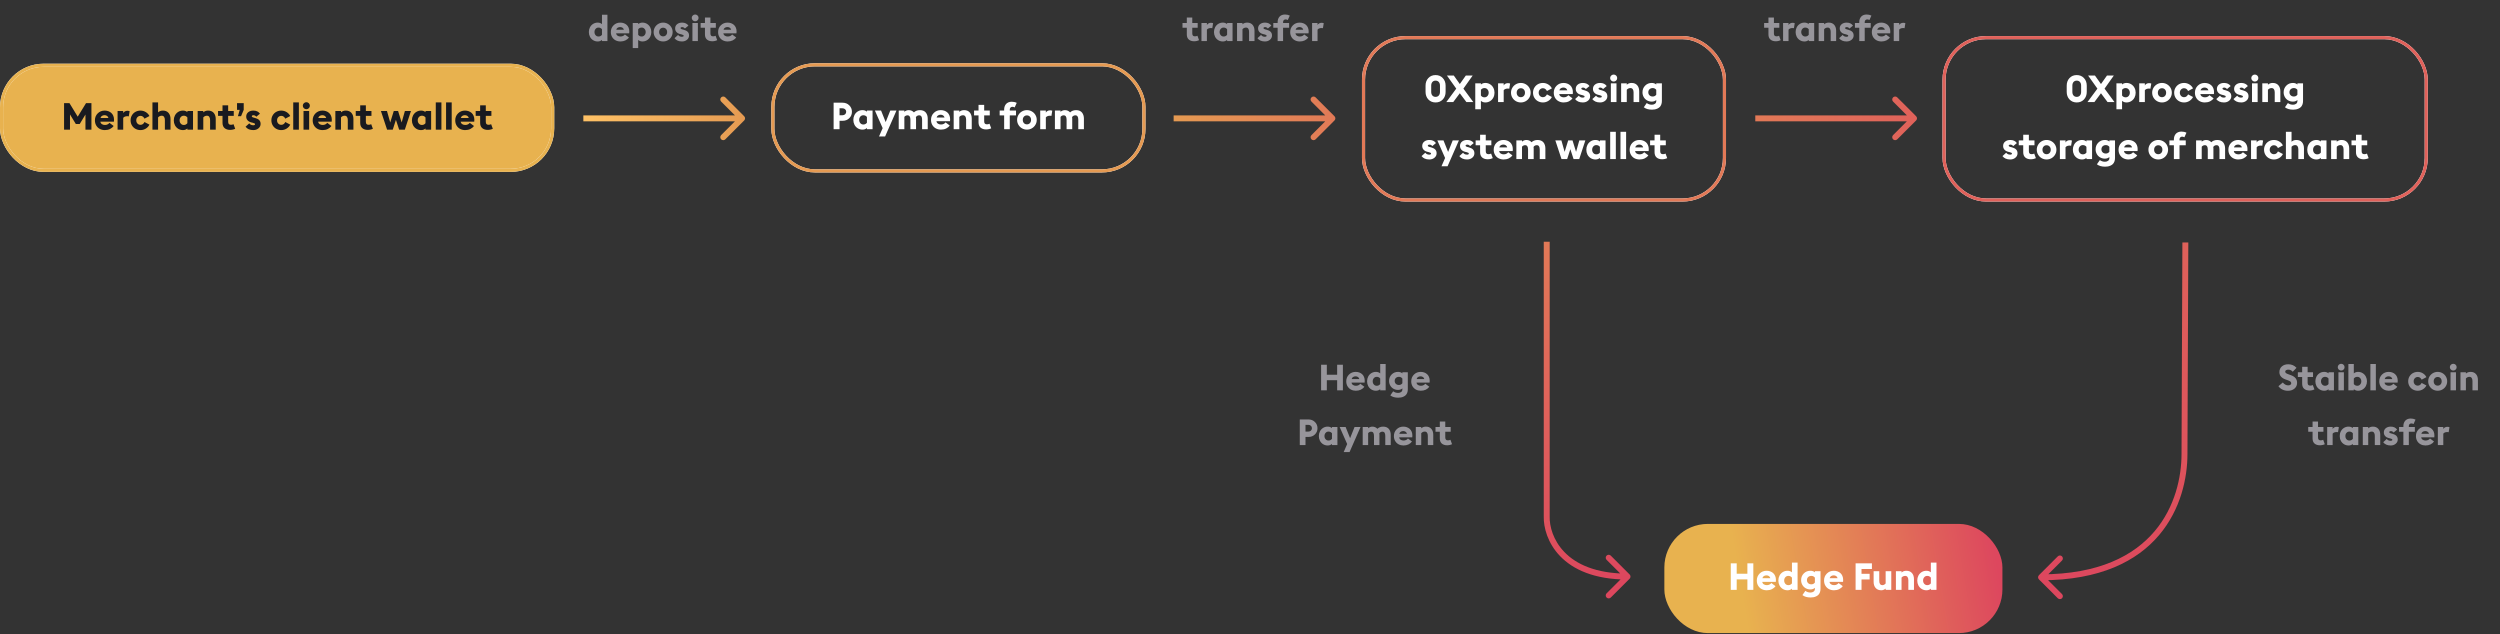 <svg width="1096" height="278" viewBox="0 0 1096 278" fill="none" xmlns="http://www.w3.org/2000/svg">
<rect x="0" y="0" width="1096" height="278" fill="#333333" stroke="none"/>
<rect x="0.682" y="28.618" width="241.614" height="46.062" rx="18.417" fill="#E8B24F"/>
<path d="M28.087 56.85V45.227H30.461L34.074 51.15L37.711 45.227H40.085V56.85H37.463V50.207L34.945 54.364H33.243L30.685 50.167V56.85H28.087ZM45.96 57.033C45.155 57.033 44.425 56.863 43.77 56.522C43.114 56.181 42.59 55.683 42.195 55.027C41.806 54.372 41.612 53.615 41.612 52.757C41.612 51.542 42.019 50.527 42.835 49.712C43.65 48.891 44.676 48.481 45.912 48.481C46.461 48.481 46.978 48.566 47.463 48.736C47.948 48.907 48.379 49.155 48.758 49.48C49.136 49.805 49.434 50.226 49.653 50.743C49.877 51.254 49.989 51.833 49.989 52.477C49.989 52.797 49.973 53.087 49.941 53.349H44.002C44.071 53.812 44.295 54.169 44.673 54.42C45.051 54.665 45.491 54.787 45.992 54.787C46.445 54.787 46.845 54.697 47.191 54.516C47.543 54.334 47.804 54.113 47.974 53.852L49.813 55.227C49.419 55.786 48.888 56.229 48.222 56.554C47.556 56.874 46.802 57.033 45.96 57.033ZM44.066 51.726H47.535C47.434 51.316 47.226 51.009 46.911 50.807C46.597 50.599 46.242 50.495 45.848 50.495C45.438 50.495 45.062 50.596 44.721 50.799C44.385 51.001 44.167 51.31 44.066 51.726ZM51.547 56.85V48.664H54.017V49.584C54.151 49.291 54.385 49.048 54.721 48.856C55.056 48.664 55.429 48.569 55.84 48.569C56.191 48.569 56.522 48.622 56.831 48.728L56.455 51.038C56.37 50.974 56.141 50.943 55.768 50.943C55.427 50.943 55.096 51.001 54.777 51.118C54.457 51.23 54.204 51.417 54.017 51.678V56.85H51.547ZM61.595 57.033C60.801 57.033 60.071 56.852 59.405 56.49C58.744 56.127 58.219 55.619 57.83 54.963C57.441 54.302 57.247 53.567 57.247 52.757C57.247 51.947 57.441 51.214 57.83 50.559C58.219 49.898 58.744 49.386 59.405 49.024C60.071 48.662 60.801 48.481 61.595 48.481C62.432 48.481 63.207 48.702 63.921 49.144C64.635 49.581 65.165 50.157 65.512 50.871L63.346 52.022C63.18 51.654 62.946 51.358 62.642 51.134C62.344 50.905 61.995 50.791 61.595 50.791C61.073 50.791 60.63 50.977 60.268 51.35C59.911 51.718 59.733 52.187 59.733 52.757C59.733 53.327 59.911 53.799 60.268 54.172C60.63 54.539 61.073 54.723 61.595 54.723C61.995 54.723 62.344 54.611 62.642 54.388C62.946 54.158 63.18 53.86 63.346 53.492L65.512 54.643C65.165 55.358 64.635 55.936 63.921 56.378C63.207 56.815 62.432 57.033 61.595 57.033ZM69.301 56.85H66.831V44.9H69.301V49.256C69.855 48.739 70.564 48.481 71.427 48.481C72.471 48.481 73.287 48.816 73.873 49.488C74.459 50.159 74.752 51.057 74.752 52.181V56.85H72.282V52.613C72.282 52.032 72.165 51.574 71.93 51.238C71.701 50.897 71.355 50.727 70.891 50.727C70.577 50.727 70.276 50.796 69.988 50.934C69.706 51.073 69.476 51.254 69.301 51.478V56.85ZM80.212 57.033C79.428 57.033 78.725 56.836 78.101 56.442C77.483 56.048 77.009 55.528 76.678 54.883C76.353 54.233 76.191 53.524 76.191 52.757C76.191 51.99 76.353 51.284 76.678 50.639C77.009 49.989 77.483 49.466 78.101 49.072C78.725 48.678 79.428 48.481 80.212 48.481C80.984 48.481 81.629 48.71 82.146 49.168V48.664H84.616V56.85H82.146V56.322C81.634 56.796 80.99 57.033 80.212 57.033ZM80.587 54.787C81.232 54.787 81.751 54.526 82.146 54.004V51.494C81.746 50.983 81.227 50.727 80.587 50.727C80.044 50.727 79.599 50.924 79.252 51.318C78.911 51.713 78.741 52.192 78.741 52.757C78.741 53.322 78.911 53.801 79.252 54.196C79.599 54.59 80.044 54.787 80.587 54.787ZM86.654 56.85V48.664H89.124V49.256C89.678 48.739 90.387 48.481 91.25 48.481C92.295 48.481 93.11 48.816 93.696 49.488C94.282 50.159 94.576 51.057 94.576 52.181V56.85H92.106V52.613C92.106 52.032 91.988 51.574 91.754 51.238C91.525 50.897 91.178 50.727 90.715 50.727C90.4 50.727 90.099 50.796 89.811 50.934C89.529 51.073 89.3 51.254 89.124 51.478V56.85H86.654ZM100.89 56.946C99.872 56.946 99.06 56.684 98.452 56.162C97.85 55.635 97.549 54.865 97.549 53.852V50.807H95.591V48.664H97.549V46.178H100.027V48.664H102.481V50.807H100.027V53.349C100.027 53.834 100.126 54.182 100.323 54.396C100.52 54.603 100.829 54.707 101.25 54.707C101.655 54.707 102.028 54.62 102.369 54.444L103.104 56.458C102.902 56.575 102.579 56.687 102.137 56.794C101.695 56.895 101.279 56.946 100.89 56.946ZM104.303 50.943L105.095 48.161H103.912V45.227H106.845V48.161L105.678 50.943H104.303ZM111.05 57.033C109.536 57.033 108.401 56.541 107.645 55.555L109.283 54.068C109.672 54.633 110.261 54.915 111.05 54.915C111.258 54.915 111.433 54.878 111.577 54.803C111.726 54.729 111.801 54.614 111.801 54.46C111.801 54.31 111.737 54.193 111.609 54.108C111.481 54.017 111.215 53.921 110.81 53.82L110.266 53.692C109.488 53.506 108.9 53.178 108.5 52.709C108.1 52.24 107.914 51.673 107.94 51.007C107.962 50.25 108.263 49.64 108.844 49.176C109.43 48.712 110.176 48.481 111.082 48.481C112.35 48.481 113.312 48.934 113.967 49.84L112.361 51.166C112.014 50.729 111.583 50.511 111.066 50.511C110.89 50.511 110.733 50.548 110.594 50.623C110.461 50.692 110.394 50.799 110.394 50.943C110.394 51.017 110.405 51.084 110.426 51.142C110.448 51.196 110.512 51.26 110.618 51.334C110.73 51.404 110.885 51.467 111.082 51.526L111.841 51.726C112.624 51.934 113.221 52.243 113.632 52.653C114.042 53.063 114.247 53.618 114.247 54.316C114.247 55.094 113.938 55.741 113.32 56.258C112.707 56.775 111.95 57.033 111.05 57.033ZM123.319 57.033C122.525 57.033 121.795 56.852 121.129 56.49C120.469 56.127 119.944 55.619 119.555 54.963C119.166 54.302 118.971 53.567 118.971 52.757C118.971 51.947 119.166 51.214 119.555 50.559C119.944 49.898 120.469 49.386 121.129 49.024C121.795 48.662 122.525 48.481 123.319 48.481C124.156 48.481 124.931 48.702 125.646 49.144C126.36 49.581 126.89 50.157 127.236 50.871L125.07 52.022C124.905 51.654 124.67 51.358 124.367 51.134C124.068 50.905 123.719 50.791 123.319 50.791C122.797 50.791 122.355 50.977 121.993 51.35C121.636 51.718 121.457 52.187 121.457 52.757C121.457 53.327 121.636 53.799 121.993 54.172C122.355 54.539 122.797 54.723 123.319 54.723C123.719 54.723 124.068 54.611 124.367 54.388C124.67 54.158 124.905 53.86 125.07 53.492L127.236 54.643C126.89 55.358 126.36 55.936 125.646 56.378C124.931 56.815 124.156 57.033 123.319 57.033ZM128.555 56.85V44.9H131.025V56.85H128.555ZM134.294 47.881C133.879 47.881 133.516 47.729 133.207 47.425C132.903 47.122 132.752 46.759 132.752 46.338C132.752 45.917 132.903 45.558 133.207 45.259C133.516 44.956 133.879 44.804 134.294 44.804C134.726 44.804 135.091 44.953 135.389 45.251C135.693 45.55 135.845 45.912 135.845 46.338C135.845 46.765 135.693 47.13 135.389 47.434C135.091 47.732 134.726 47.881 134.294 47.881ZM133.063 56.85V48.664H135.533V56.85H133.063ZM141.432 57.033C140.628 57.033 139.898 56.863 139.242 56.522C138.587 56.181 138.062 55.683 137.668 55.027C137.279 54.372 137.084 53.615 137.084 52.757C137.084 51.542 137.492 50.527 138.307 49.712C139.122 48.891 140.148 48.481 141.384 48.481C141.933 48.481 142.45 48.566 142.935 48.736C143.42 48.907 143.852 49.155 144.23 49.48C144.608 49.805 144.907 50.226 145.125 50.743C145.349 51.254 145.461 51.833 145.461 52.477C145.461 52.797 145.445 53.087 145.413 53.349H139.474C139.543 53.812 139.767 54.169 140.145 54.42C140.524 54.665 140.963 54.787 141.464 54.787C141.917 54.787 142.317 54.697 142.663 54.516C143.015 54.334 143.276 54.113 143.447 53.852L145.285 55.227C144.891 55.786 144.361 56.229 143.694 56.554C143.028 56.874 142.274 57.033 141.432 57.033ZM139.538 51.726H143.007C142.906 51.316 142.698 51.009 142.384 50.807C142.069 50.599 141.715 50.495 141.32 50.495C140.91 50.495 140.534 50.596 140.193 50.799C139.858 51.001 139.639 51.31 139.538 51.726ZM147.02 56.85V48.664H149.49V49.256C150.044 48.739 150.753 48.481 151.616 48.481C152.66 48.481 153.476 48.816 154.062 49.488C154.648 50.159 154.941 51.057 154.941 52.181V56.85H152.471V52.613C152.471 52.032 152.354 51.574 152.119 51.238C151.89 50.897 151.544 50.727 151.08 50.727C150.766 50.727 150.465 50.796 150.177 50.934C149.895 51.073 149.666 51.254 149.49 51.478V56.85H147.02ZM161.256 56.946C160.238 56.946 159.425 56.684 158.818 56.162C158.216 55.635 157.915 54.865 157.915 53.852V50.807H155.956V48.664H157.915V46.178H160.393V48.664H162.847V50.807H160.393V53.349C160.393 53.834 160.491 54.182 160.688 54.396C160.885 54.603 161.195 54.707 161.616 54.707C162.021 54.707 162.394 54.62 162.735 54.444L163.47 56.458C163.267 56.575 162.945 56.687 162.503 56.794C162.061 56.895 161.645 56.946 161.256 56.946ZM174.988 56.85L173.574 52.525L172.183 56.85H169.697L166.995 48.664H169.649L171.072 53.692L172.63 48.664H174.525L176.083 53.692L177.506 48.664H180.16L177.474 56.85H174.988ZM184.604 57.033C183.821 57.033 183.118 56.836 182.494 56.442C181.876 56.048 181.402 55.528 181.071 54.883C180.746 54.233 180.584 53.524 180.584 52.757C180.584 51.99 180.746 51.284 181.071 50.639C181.402 49.989 181.876 49.466 182.494 49.072C183.118 48.678 183.821 48.481 184.604 48.481C185.377 48.481 186.022 48.71 186.539 49.168V48.664H189.009V56.85H186.539V56.322C186.027 56.796 185.382 57.033 184.604 57.033ZM184.98 54.787C185.625 54.787 186.144 54.526 186.539 54.004V51.494C186.139 50.983 185.62 50.727 184.98 50.727C184.436 50.727 183.992 50.924 183.645 51.318C183.304 51.713 183.134 52.192 183.134 52.757C183.134 53.322 183.304 53.801 183.645 54.196C183.992 54.59 184.436 54.787 184.98 54.787ZM191.047 56.85V44.9H193.517V56.85H191.047ZM195.555 56.85V44.9H198.025V56.85H195.555ZM203.924 57.033C203.12 57.033 202.39 56.863 201.734 56.522C201.079 56.181 200.554 55.683 200.159 55.027C199.77 54.372 199.576 53.615 199.576 52.757C199.576 51.542 199.984 50.527 200.799 49.712C201.614 48.891 202.64 48.481 203.876 48.481C204.425 48.481 204.942 48.566 205.427 48.736C205.912 48.907 206.344 49.155 206.722 49.48C207.1 49.805 207.399 50.226 207.617 50.743C207.841 51.254 207.953 51.833 207.953 52.477C207.953 52.797 207.937 53.087 207.905 53.349H201.966C202.035 53.812 202.259 54.169 202.637 54.42C203.016 54.665 203.455 54.787 203.956 54.787C204.409 54.787 204.809 54.697 205.155 54.516C205.507 54.334 205.768 54.113 205.939 53.852L207.777 55.227C207.383 55.786 206.852 56.229 206.186 56.554C205.52 56.874 204.766 57.033 203.924 57.033ZM202.03 51.726H205.499C205.398 51.316 205.19 51.009 204.875 50.807C204.561 50.599 204.207 50.495 203.812 50.495C203.402 50.495 203.026 50.596 202.685 50.799C202.35 51.001 202.131 51.31 202.03 51.726ZM213.836 56.946C212.818 56.946 212.006 56.684 211.398 56.162C210.796 55.635 210.495 54.865 210.495 53.852V50.807H208.536V48.664H210.495V46.178H212.973V48.664H215.427V50.807H212.973V53.349C212.973 53.834 213.071 54.182 213.268 54.396C213.466 54.603 213.775 54.707 214.196 54.707C214.601 54.707 214.974 54.62 215.315 54.444L216.05 56.458C215.848 56.575 215.525 56.687 215.083 56.794C214.641 56.895 214.225 56.946 213.836 56.946Z" fill="#191A1F"/>
<rect x="0.682" y="28.618" width="241.614" height="46.062" rx="18.417" stroke="white" stroke-width="1.364"/>
<rect x="0.682" y="28.618" width="241.614" height="46.062" rx="18.417" stroke="#E8B24F" stroke-width="1.364"/>
<path d="M372.314 46.175C373.098 46.937 373.489 47.88 373.489 49.004C373.489 50.129 373.098 51.069 372.314 51.826C371.536 52.583 370.564 52.961 369.397 52.961H368.054V56.646H365.456V45.024H369.397C370.564 45.024 371.536 45.407 372.314 46.175ZM370.971 49.004C370.971 48.567 370.82 48.205 370.516 47.917C370.212 47.624 369.828 47.478 369.365 47.478H368.054V50.523H369.365C369.828 50.523 370.212 50.377 370.516 50.084C370.82 49.79 370.971 49.431 370.971 49.004ZM378.125 56.83C377.342 56.83 376.639 56.633 376.015 56.238C375.397 55.844 374.923 55.324 374.592 54.68C374.267 54.029 374.105 53.321 374.105 52.553C374.105 51.786 374.267 51.08 374.592 50.435C374.923 49.785 375.397 49.263 376.015 48.868C376.639 48.474 377.342 48.277 378.125 48.277C378.898 48.277 379.543 48.506 380.06 48.964V48.461H382.53V56.646H380.06V56.118C379.548 56.593 378.903 56.83 378.125 56.83ZM378.501 54.584C379.146 54.584 379.665 54.323 380.06 53.8V51.291C379.66 50.779 379.141 50.523 378.501 50.523C377.958 50.523 377.513 50.72 377.166 51.115C376.825 51.509 376.655 51.989 376.655 52.553C376.655 53.118 376.825 53.598 377.166 53.992C377.513 54.386 377.958 54.584 378.501 54.584ZM388.037 59.819H385.367L386.958 56.174L383.553 48.461H386.255L388.285 53.521L390.299 48.461H393.017L388.037 59.819ZM404.248 56.646V52.458C404.248 51.189 403.816 50.555 402.953 50.555C402.66 50.555 402.388 50.624 402.137 50.763C401.887 50.896 401.684 51.088 401.53 51.338C401.573 51.53 401.594 51.754 401.594 52.01V56.646H399.124V52.458C399.124 51.189 398.692 50.555 397.829 50.555C397.557 50.555 397.296 50.622 397.046 50.755C396.795 50.883 396.603 51.051 396.47 51.258V56.646H394V48.461H396.47V49.036C396.667 48.818 396.944 48.637 397.301 48.493C397.658 48.349 398.015 48.277 398.373 48.277C399.3 48.277 400.064 48.61 400.667 49.276C400.933 48.988 401.287 48.751 401.73 48.565C402.177 48.373 402.7 48.277 403.296 48.277C403.883 48.277 404.4 48.376 404.847 48.573C405.295 48.77 405.652 49.042 405.918 49.388C406.185 49.734 406.385 50.129 406.518 50.571C406.651 51.008 406.718 51.488 406.718 52.01V56.646H404.248ZM412.505 56.83C411.7 56.83 410.97 56.659 410.315 56.318C409.659 55.977 409.134 55.479 408.74 54.824C408.351 54.168 408.156 53.411 408.156 52.553C408.156 51.338 408.564 50.323 409.379 49.508C410.195 48.687 411.22 48.277 412.457 48.277C413.006 48.277 413.523 48.362 414.007 48.533C414.492 48.703 414.924 48.951 415.302 49.276C415.681 49.601 415.979 50.022 416.198 50.539C416.421 51.051 416.533 51.629 416.533 52.274C416.533 52.593 416.517 52.884 416.485 53.145H410.546C410.616 53.608 410.839 53.966 411.218 54.216C411.596 54.461 412.036 54.584 412.537 54.584C412.99 54.584 413.389 54.493 413.736 54.312C414.087 54.131 414.349 53.91 414.519 53.648L416.358 55.023C415.963 55.583 415.433 56.025 414.767 56.35C414.101 56.67 413.347 56.83 412.505 56.83ZM410.61 51.522H414.079C413.978 51.112 413.77 50.806 413.456 50.603C413.142 50.395 412.787 50.291 412.393 50.291C411.983 50.291 411.607 50.392 411.266 50.595C410.93 50.797 410.712 51.107 410.61 51.522ZM418.092 56.646V48.461H420.562V49.052C421.116 48.535 421.825 48.277 422.688 48.277C423.733 48.277 424.548 48.613 425.134 49.284C425.72 49.956 426.013 50.853 426.013 51.978V56.646H423.544V52.41C423.544 51.829 423.426 51.37 423.192 51.035C422.963 50.694 422.616 50.523 422.153 50.523C421.838 50.523 421.537 50.592 421.249 50.731C420.967 50.87 420.738 51.051 420.562 51.275V56.646H418.092ZM432.328 56.742C431.31 56.742 430.498 56.481 429.89 55.959C429.288 55.431 428.987 54.661 428.987 53.648V50.603H427.029V48.461H428.987V45.975H431.465V48.461H433.919V50.603H431.465V53.145C431.465 53.63 431.564 53.979 431.761 54.192C431.958 54.4 432.267 54.504 432.688 54.504C433.093 54.504 433.466 54.416 433.807 54.24L434.542 56.254C434.34 56.372 434.017 56.483 433.575 56.59C433.133 56.691 432.717 56.742 432.328 56.742ZM440.218 56.646V50.603H438.251V48.461H440.218V48.005C440.218 47.552 440.284 47.126 440.417 46.726C440.556 46.321 440.756 45.959 441.017 45.639C441.283 45.319 441.632 45.066 442.064 44.88C442.496 44.693 442.986 44.6 443.535 44.6C444.34 44.6 445.072 44.763 445.733 45.088L444.83 47.102C444.467 46.915 444.145 46.822 443.863 46.822C443.506 46.822 443.22 46.931 443.007 47.15C442.794 47.368 442.688 47.654 442.688 48.005V48.461H445.421V50.603H442.688V56.646H440.218ZM452.351 56.27C451.696 56.643 450.979 56.83 450.201 56.83C449.423 56.83 448.704 56.643 448.043 56.27C447.388 55.892 446.865 55.375 446.476 54.72C446.087 54.064 445.893 53.342 445.893 52.553C445.893 51.765 446.087 51.043 446.476 50.387C446.865 49.732 447.388 49.218 448.043 48.844C448.704 48.466 449.423 48.277 450.201 48.277C450.979 48.277 451.696 48.466 452.351 48.844C453.012 49.218 453.537 49.732 453.926 50.387C454.315 51.043 454.51 51.765 454.51 52.553C454.51 53.342 454.315 54.064 453.926 54.72C453.537 55.375 453.012 55.892 452.351 56.27ZM448.898 53.976C449.239 54.339 449.674 54.52 450.201 54.52C450.729 54.52 451.163 54.339 451.504 53.976C451.845 53.608 452.016 53.134 452.016 52.553C452.016 51.973 451.845 51.501 451.504 51.139C451.163 50.771 450.729 50.587 450.201 50.587C449.674 50.587 449.239 50.771 448.898 51.139C448.557 51.501 448.387 51.973 448.387 52.553C448.387 53.134 448.557 53.608 448.898 53.976ZM456.028 56.646V48.461H458.498V49.38C458.632 49.087 458.866 48.844 459.202 48.653C459.538 48.461 459.911 48.365 460.321 48.365C460.673 48.365 461.003 48.418 461.312 48.525L460.936 50.835C460.851 50.771 460.622 50.739 460.249 50.739C459.908 50.739 459.577 50.797 459.258 50.915C458.938 51.027 458.685 51.213 458.498 51.474V56.646H456.028ZM472.719 56.646V52.458C472.719 51.189 472.287 50.555 471.424 50.555C471.13 50.555 470.859 50.624 470.608 50.763C470.358 50.896 470.155 51.088 470.001 51.338C470.043 51.53 470.065 51.754 470.065 52.01V56.646H467.595V52.458C467.595 51.189 467.163 50.555 466.3 50.555C466.028 50.555 465.767 50.622 465.517 50.755C465.266 50.883 465.074 51.051 464.941 51.258V56.646H462.471V48.461H464.941V49.036C465.138 48.818 465.415 48.637 465.772 48.493C466.129 48.349 466.486 48.277 466.843 48.277C467.771 48.277 468.535 48.61 469.137 49.276C469.404 48.988 469.758 48.751 470.201 48.565C470.648 48.373 471.17 48.277 471.767 48.277C472.353 48.277 472.87 48.376 473.318 48.573C473.766 48.77 474.123 49.042 474.389 49.388C474.656 49.734 474.855 50.129 474.989 50.571C475.122 51.008 475.188 51.488 475.188 52.01V56.646H472.719Z" fill="white"/>
<rect x="338.83" y="28.415" width="162.665" height="46.503" rx="18.417" stroke="white" stroke-width="1.364"/>
<rect x="338.83" y="28.415" width="162.665" height="46.503" rx="18.417" stroke="#E59A52" stroke-width="1.364"/>
<path d="M629.365 44.916C628.065 44.916 627.005 44.479 626.184 43.605C625.369 42.731 624.961 41.617 624.961 40.263V37.562C624.961 36.208 625.369 35.094 626.184 34.221C627.005 33.346 628.065 32.91 629.365 32.91C630.655 32.91 631.707 33.349 632.523 34.228C633.343 35.102 633.754 36.214 633.754 37.562V40.263C633.754 41.612 633.343 42.725 632.523 43.605C631.707 44.479 630.655 44.916 629.365 44.916ZM629.365 42.47C629.941 42.47 630.404 42.272 630.756 41.878C631.108 41.484 631.284 40.946 631.284 40.263V37.562C631.284 36.874 631.108 36.333 630.756 35.939C630.404 35.545 629.941 35.347 629.365 35.347C628.779 35.347 628.31 35.545 627.958 35.939C627.612 36.333 627.439 36.874 627.439 37.562V40.263C627.439 40.951 627.612 41.492 627.958 41.886C628.31 42.275 628.779 42.47 629.365 42.47ZM637.111 44.732H634.073L638.422 38.857L634.329 33.109H637.343L639.98 36.842L642.618 33.109H645.624L641.555 38.857L645.887 44.732H642.858L639.98 40.887L637.111 44.732ZM646.759 47.905V36.547H649.229V37.05C649.746 36.592 650.39 36.363 651.163 36.363C651.946 36.363 652.647 36.56 653.265 36.954C653.889 37.349 654.366 37.871 654.696 38.521C655.027 39.166 655.192 39.872 655.192 40.639C655.192 41.407 655.027 42.115 654.696 42.765C654.366 43.41 653.889 43.93 653.265 44.324C652.647 44.718 651.946 44.916 651.163 44.916C650.385 44.916 649.74 44.678 649.229 44.204V47.905H646.759ZM650.787 42.669C651.331 42.669 651.773 42.472 652.114 42.078C652.461 41.684 652.634 41.204 652.634 40.639C652.634 40.074 652.461 39.595 652.114 39.2C651.773 38.806 651.331 38.609 650.787 38.609C650.148 38.609 649.628 38.865 649.229 39.376V41.886C649.623 42.408 650.143 42.669 650.787 42.669ZM656.75 44.732V36.547H659.22V37.466C659.354 37.173 659.588 36.93 659.924 36.738C660.259 36.547 660.633 36.451 661.043 36.451C661.395 36.451 661.725 36.504 662.034 36.611L661.658 38.92C661.573 38.857 661.344 38.825 660.971 38.825C660.63 38.825 660.299 38.883 659.98 39.001C659.66 39.112 659.407 39.299 659.22 39.56V44.732H656.75ZM668.884 44.356C668.229 44.729 667.512 44.916 666.734 44.916C665.956 44.916 665.237 44.729 664.576 44.356C663.92 43.978 663.398 43.461 663.009 42.805C662.62 42.15 662.426 41.428 662.426 40.639C662.426 39.85 662.62 39.128 663.009 38.473C663.398 37.818 663.92 37.303 664.576 36.93C665.237 36.552 665.956 36.363 666.734 36.363C667.512 36.363 668.229 36.552 668.884 36.93C669.545 37.303 670.07 37.818 670.459 38.473C670.848 39.128 671.042 39.85 671.042 40.639C671.042 41.428 670.848 42.15 670.459 42.805C670.07 43.461 669.545 43.978 668.884 44.356ZM665.431 42.062C665.772 42.424 666.207 42.605 666.734 42.605C667.262 42.605 667.696 42.424 668.037 42.062C668.378 41.694 668.549 41.22 668.549 40.639C668.549 40.058 668.378 39.587 668.037 39.224C667.696 38.857 667.262 38.673 666.734 38.673C666.207 38.673 665.772 38.857 665.431 39.224C665.09 39.587 664.92 40.058 664.92 40.639C664.92 41.22 665.09 41.694 665.431 42.062ZM676.422 44.916C675.628 44.916 674.898 44.734 674.232 44.372C673.571 44.01 673.046 43.501 672.657 42.845C672.268 42.184 672.074 41.449 672.074 40.639C672.074 39.829 672.268 39.096 672.657 38.441C673.046 37.78 673.571 37.269 674.232 36.906C674.898 36.544 675.628 36.363 676.422 36.363C677.259 36.363 678.034 36.584 678.748 37.026C679.462 37.463 679.992 38.039 680.339 38.753L678.173 39.904C678.007 39.536 677.773 39.24 677.469 39.017C677.171 38.787 676.822 38.673 676.422 38.673C675.9 38.673 675.457 38.859 675.095 39.232C674.738 39.6 674.56 40.069 674.56 40.639C674.56 41.209 674.738 41.681 675.095 42.054C675.457 42.422 675.9 42.605 676.422 42.605C676.822 42.605 677.171 42.494 677.469 42.27C677.773 42.041 678.007 41.742 678.173 41.374L680.339 42.526C679.992 43.24 679.462 43.818 678.748 44.26C678.034 44.697 677.259 44.916 676.422 44.916ZM685.518 44.916C684.714 44.916 683.984 44.745 683.328 44.404C682.673 44.063 682.148 43.565 681.754 42.909C681.365 42.254 681.17 41.497 681.17 40.639C681.17 39.424 681.578 38.409 682.393 37.594C683.208 36.773 684.234 36.363 685.47 36.363C686.019 36.363 686.536 36.448 687.021 36.618C687.506 36.789 687.938 37.037 688.316 37.362C688.694 37.687 688.993 38.108 689.211 38.625C689.435 39.136 689.547 39.715 689.547 40.359C689.547 40.679 689.531 40.969 689.499 41.231H683.56C683.629 41.694 683.853 42.051 684.231 42.302C684.61 42.547 685.049 42.669 685.55 42.669C686.003 42.669 686.403 42.579 686.749 42.398C687.101 42.217 687.362 41.995 687.533 41.734L689.371 43.109C688.977 43.669 688.447 44.111 687.781 44.436C687.114 44.756 686.36 44.916 685.518 44.916ZM683.624 39.608H687.093C686.992 39.198 686.784 38.891 686.47 38.689C686.155 38.481 685.801 38.377 685.407 38.377C684.996 38.377 684.62 38.478 684.279 38.681C683.944 38.883 683.725 39.192 683.624 39.608ZM693.919 44.916C692.406 44.916 691.271 44.423 690.514 43.437L692.153 41.95C692.542 42.515 693.131 42.797 693.919 42.797C694.127 42.797 694.303 42.76 694.447 42.685C694.596 42.611 694.671 42.496 694.671 42.342C694.671 42.193 694.607 42.075 694.479 41.99C694.351 41.899 694.085 41.803 693.68 41.702L693.136 41.574C692.358 41.388 691.769 41.06 691.37 40.591C690.97 40.122 690.783 39.555 690.81 38.889C690.831 38.132 691.132 37.522 691.713 37.058C692.299 36.594 693.045 36.363 693.951 36.363C695.22 36.363 696.182 36.816 696.837 37.721L695.23 39.048C694.884 38.611 694.452 38.393 693.935 38.393C693.76 38.393 693.602 38.43 693.464 38.505C693.331 38.574 693.264 38.681 693.264 38.825C693.264 38.899 693.275 38.966 693.296 39.025C693.317 39.078 693.381 39.142 693.488 39.216C693.6 39.286 693.754 39.349 693.951 39.408L694.711 39.608C695.494 39.816 696.091 40.125 696.501 40.535C696.912 40.946 697.117 41.5 697.117 42.198C697.117 42.976 696.808 43.623 696.19 44.14C695.577 44.657 694.82 44.916 693.919 44.916ZM701.465 44.916C699.952 44.916 698.817 44.423 698.06 43.437L699.699 41.95C700.088 42.515 700.676 42.797 701.465 42.797C701.673 42.797 701.849 42.76 701.993 42.685C702.142 42.611 702.216 42.496 702.216 42.342C702.216 42.193 702.153 42.075 702.025 41.99C701.897 41.899 701.63 41.803 701.225 41.702L700.682 41.574C699.904 41.388 699.315 41.06 698.915 40.591C698.516 40.122 698.329 39.555 698.356 38.889C698.377 38.132 698.678 37.522 699.259 37.058C699.845 36.594 700.591 36.363 701.497 36.363C702.765 36.363 703.727 36.816 704.383 37.721L702.776 39.048C702.43 38.611 701.998 38.393 701.481 38.393C701.305 38.393 701.148 38.43 701.009 38.505C700.876 38.574 700.81 38.681 700.81 38.825C700.81 38.899 700.82 38.966 700.842 39.025C700.863 39.078 700.927 39.142 701.033 39.216C701.145 39.286 701.3 39.349 701.497 39.408L702.256 39.608C703.04 39.816 703.637 40.125 704.047 40.535C704.457 40.946 704.662 41.5 704.662 42.198C704.662 42.976 704.353 43.623 703.735 44.14C703.122 44.657 702.366 44.916 701.465 44.916ZM707.428 35.763C707.012 35.763 706.65 35.611 706.341 35.308C706.037 35.004 705.885 34.641 705.885 34.221C705.885 33.8 706.037 33.44 706.341 33.141C706.65 32.838 707.012 32.686 707.428 32.686C707.86 32.686 708.225 32.835 708.523 33.133C708.827 33.432 708.979 33.794 708.979 34.221C708.979 34.647 708.827 35.012 708.523 35.316C708.225 35.614 707.86 35.763 707.428 35.763ZM706.197 44.732V36.547H708.667V44.732H706.197ZM710.705 44.732V36.547H713.175V37.138C713.73 36.621 714.438 36.363 715.302 36.363C716.346 36.363 717.161 36.698 717.748 37.37C718.334 38.041 718.627 38.939 718.627 40.064V44.732H716.157V40.495C716.157 39.914 716.04 39.456 715.805 39.12C715.576 38.779 715.23 38.609 714.766 38.609C714.452 38.609 714.151 38.678 713.863 38.817C713.58 38.955 713.351 39.136 713.175 39.36V44.732H710.705ZM724.222 48.073C722.725 48.073 721.528 47.724 720.633 47.026L721.928 45.171C722.562 45.662 723.316 45.907 724.19 45.907C724.702 45.907 725.147 45.771 725.525 45.499C725.909 45.233 726.101 44.841 726.101 44.324V43.844C725.594 44.313 724.939 44.548 724.134 44.548C723.362 44.548 722.663 44.367 722.04 44.004C721.416 43.642 720.932 43.149 720.585 42.526C720.239 41.902 720.066 41.212 720.066 40.455C720.066 39.299 720.452 38.329 721.225 37.546C722.003 36.757 722.973 36.363 724.134 36.363C724.928 36.363 725.584 36.592 726.101 37.05V36.547H728.571V44.292C728.571 44.868 728.483 45.379 728.307 45.827C728.136 46.274 727.91 46.637 727.627 46.914C727.35 47.191 727.017 47.417 726.628 47.593C726.239 47.775 725.847 47.9 725.453 47.969C725.064 48.038 724.654 48.073 724.222 48.073ZM724.55 42.31C725.189 42.31 725.706 42.049 726.101 41.526V39.376C725.701 38.865 725.184 38.609 724.55 38.609C723.99 38.609 723.527 38.779 723.159 39.12C722.797 39.461 722.615 39.906 722.615 40.455C722.615 41.004 722.797 41.452 723.159 41.798C723.527 42.139 723.99 42.31 724.55 42.31ZM626.616 69.915C625.102 69.915 623.967 69.423 623.21 68.437L624.849 66.95C625.238 67.515 625.827 67.797 626.616 67.797C626.823 67.797 626.999 67.76 627.143 67.685C627.292 67.611 627.367 67.496 627.367 67.342C627.367 67.192 627.303 67.075 627.175 66.99C627.047 66.899 626.781 66.803 626.376 66.702L625.832 66.574C625.054 66.388 624.465 66.06 624.066 65.591C623.666 65.122 623.48 64.555 623.506 63.889C623.527 63.132 623.829 62.522 624.409 62.058C624.996 61.594 625.742 61.363 626.648 61.363C627.916 61.363 628.878 61.816 629.533 62.721L627.926 64.048C627.58 63.611 627.148 63.393 626.632 63.393C626.456 63.393 626.298 63.43 626.16 63.505C626.027 63.574 625.96 63.681 625.96 63.825C625.96 63.899 625.971 63.966 625.992 64.025C626.013 64.078 626.077 64.142 626.184 64.216C626.296 64.286 626.45 64.35 626.648 64.408L627.407 64.608C628.19 64.816 628.787 65.125 629.197 65.535C629.608 65.945 629.813 66.5 629.813 67.198C629.813 67.976 629.504 68.623 628.886 69.14C628.273 69.657 627.516 69.915 626.616 69.915ZM634.609 72.905H631.939L633.53 69.26L630.125 61.547H632.826L634.857 66.606L636.871 61.547H639.589L634.609 72.905ZM643.178 69.915C641.664 69.915 640.529 69.423 639.773 68.437L641.411 66.95C641.8 67.515 642.389 67.797 643.178 67.797C643.386 67.797 643.561 67.76 643.705 67.685C643.855 67.611 643.929 67.496 643.929 67.342C643.929 67.192 643.865 67.075 643.737 66.99C643.609 66.899 643.343 66.803 642.938 66.702L642.394 66.574C641.616 66.388 641.028 66.06 640.628 65.591C640.228 65.122 640.042 64.555 640.068 63.889C640.09 63.132 640.391 62.522 640.972 62.058C641.558 61.594 642.304 61.363 643.21 61.363C644.478 61.363 645.44 61.816 646.095 62.721L644.489 64.048C644.142 63.611 643.711 63.393 643.194 63.393C643.018 63.393 642.861 63.43 642.722 63.505C642.589 63.574 642.522 63.681 642.522 63.825C642.522 63.899 642.533 63.966 642.554 64.025C642.576 64.078 642.64 64.142 642.746 64.216C642.858 64.286 643.013 64.35 643.21 64.408L643.969 64.608C644.752 64.816 645.349 65.125 645.76 65.535C646.17 65.945 646.375 66.5 646.375 67.198C646.375 67.976 646.066 68.623 645.448 69.14C644.835 69.657 644.078 69.915 643.178 69.915ZM652.218 69.828C651.2 69.828 650.388 69.567 649.78 69.044C649.178 68.517 648.877 67.747 648.877 66.734V63.689H646.919V61.547H648.877V59.061H651.355V61.547H653.809V63.689H651.355V66.231C651.355 66.716 651.454 67.065 651.651 67.278C651.848 67.486 652.157 67.59 652.578 67.59C652.983 67.59 653.356 67.502 653.697 67.326L654.432 69.34C654.23 69.457 653.907 69.569 653.465 69.676C653.023 69.777 652.607 69.828 652.218 69.828ZM659.188 69.915C658.384 69.915 657.654 69.745 656.998 69.404C656.343 69.063 655.818 68.565 655.424 67.909C655.035 67.254 654.84 66.497 654.84 65.639C654.84 64.424 655.248 63.409 656.063 62.594C656.878 61.773 657.904 61.363 659.14 61.363C659.689 61.363 660.206 61.448 660.691 61.618C661.176 61.789 661.608 62.037 661.986 62.362C662.364 62.687 662.663 63.108 662.881 63.625C663.105 64.136 663.217 64.715 663.217 65.359C663.217 65.679 663.201 65.969 663.169 66.231H657.23C657.299 66.694 657.523 67.051 657.901 67.302C658.28 67.547 658.719 67.669 659.22 67.669C659.673 67.669 660.073 67.579 660.419 67.398C660.771 67.216 661.032 66.995 661.203 66.734L663.041 68.109C662.647 68.669 662.117 69.111 661.45 69.436C660.784 69.756 660.03 69.915 659.188 69.915ZM657.294 64.608H660.763C660.662 64.198 660.454 63.891 660.14 63.689C659.825 63.481 659.471 63.377 659.076 63.377C658.666 63.377 658.29 63.478 657.949 63.681C657.614 63.883 657.395 64.192 657.294 64.608ZM675.023 69.732V65.543C675.023 64.275 674.592 63.641 673.728 63.641C673.435 63.641 673.163 63.71 672.913 63.849C672.662 63.982 672.46 64.174 672.305 64.424C672.348 64.616 672.369 64.84 672.369 65.096V69.732H669.899V65.543C669.899 64.275 669.468 63.641 668.605 63.641C668.333 63.641 668.072 63.707 667.821 63.841C667.571 63.968 667.379 64.136 667.246 64.344V69.732H664.776V61.547H667.246V62.122C667.443 61.904 667.72 61.722 668.077 61.578C668.434 61.435 668.791 61.363 669.148 61.363C670.075 61.363 670.84 61.696 671.442 62.362C671.709 62.074 672.063 61.837 672.505 61.65C672.953 61.459 673.475 61.363 674.072 61.363C674.658 61.363 675.175 61.461 675.623 61.658C676.07 61.856 676.427 62.127 676.694 62.474C676.96 62.82 677.16 63.215 677.293 63.657C677.427 64.094 677.493 64.573 677.493 65.096V69.732H675.023ZM689.851 69.732L688.436 65.407L687.045 69.732H684.559L681.857 61.547H684.511L685.934 66.574L687.493 61.547H689.387L690.946 66.574L692.369 61.547H695.022L692.337 69.732H689.851ZM699.467 69.915C698.683 69.915 697.98 69.718 697.357 69.324C696.738 68.93 696.264 68.41 695.934 67.765C695.609 67.115 695.446 66.406 695.446 65.639C695.446 64.872 695.609 64.166 695.934 63.521C696.264 62.871 696.738 62.349 697.357 61.954C697.98 61.56 698.683 61.363 699.467 61.363C700.239 61.363 700.884 61.592 701.401 62.05V61.547H703.871V69.732H701.401V69.204C700.89 69.678 700.245 69.915 699.467 69.915ZM699.842 67.669C700.487 67.669 701.007 67.408 701.401 66.886V64.376C701.002 63.865 700.482 63.609 699.842 63.609C699.299 63.609 698.854 63.806 698.508 64.2C698.167 64.595 697.996 65.074 697.996 65.639C697.996 66.204 698.167 66.684 698.508 67.078C698.854 67.472 699.299 67.669 699.842 67.669ZM705.909 69.732V57.782H708.379V69.732H705.909ZM710.418 69.732V57.782H712.888V69.732H710.418ZM718.787 69.915C717.982 69.915 717.252 69.745 716.596 69.404C715.941 69.063 715.416 68.565 715.022 67.909C714.633 67.254 714.438 66.497 714.438 65.639C714.438 64.424 714.846 63.409 715.661 62.594C716.477 61.773 717.502 61.363 718.739 61.363C719.288 61.363 719.804 61.448 720.289 61.618C720.774 61.789 721.206 62.037 721.584 62.362C721.963 62.687 722.261 63.108 722.48 63.625C722.703 64.136 722.815 64.715 722.815 65.359C722.815 65.679 722.799 65.969 722.767 66.231H716.828C716.898 66.694 717.121 67.051 717.5 67.302C717.878 67.547 718.318 67.669 718.819 67.669C719.272 67.669 719.671 67.579 720.018 67.398C720.369 67.216 720.63 66.995 720.801 66.734L722.639 68.109C722.245 68.669 721.715 69.111 721.049 69.436C720.383 69.756 719.629 69.915 718.787 69.915ZM716.892 64.608H720.361C720.26 64.198 720.052 63.891 719.738 63.689C719.423 63.481 719.069 63.377 718.675 63.377C718.264 63.377 717.889 63.478 717.548 63.681C717.212 63.883 716.993 64.192 716.892 64.608ZM728.698 69.828C727.681 69.828 726.868 69.567 726.26 69.044C725.658 68.517 725.357 67.747 725.357 66.734V63.689H723.399V61.547H725.357V59.061H727.835V61.547H730.289V63.689H727.835V66.231C727.835 66.716 727.934 67.065 728.131 67.278C728.328 67.486 728.637 67.59 729.058 67.59C729.463 67.59 729.836 67.502 730.177 67.326L730.913 69.34C730.71 69.457 730.388 69.569 729.945 69.676C729.503 69.777 729.087 69.828 728.698 69.828Z" fill="white"/>
<rect x="597.768" y="16.5" width="158.236" height="71.18" rx="18.417" stroke="white" stroke-width="1.364"/>
<rect x="597.768" y="16.5" width="158.236" height="71.18" rx="18.417" stroke="#E27957" stroke-width="1.364"/>
<path d="M910.449 44.916C909.149 44.916 908.088 44.479 907.268 43.605C906.452 42.731 906.045 41.617 906.045 40.263V37.562C906.045 36.208 906.452 35.094 907.268 34.221C908.088 33.346 909.149 32.91 910.449 32.91C911.738 32.91 912.791 33.349 913.606 34.228C914.427 35.102 914.837 36.214 914.837 37.562V40.263C914.837 41.612 914.427 42.725 913.606 43.605C912.791 44.479 911.738 44.916 910.449 44.916ZM910.449 42.47C911.024 42.47 911.488 42.272 911.84 41.878C912.191 41.484 912.367 40.946 912.367 40.263V37.562C912.367 36.874 912.191 36.333 911.84 35.939C911.488 35.545 911.024 35.347 910.449 35.347C909.863 35.347 909.394 35.545 909.042 35.939C908.696 36.333 908.522 36.874 908.522 37.562V40.263C908.522 40.951 908.696 41.492 909.042 41.886C909.394 42.275 909.863 42.47 910.449 42.47ZM918.194 44.732H915.157L919.505 38.857L915.413 33.109H918.426L921.064 36.842L923.702 33.109H926.707L922.639 38.857L926.971 44.732H923.942L921.064 40.887L918.194 44.732ZM927.842 47.905V36.547H930.312V37.05C930.829 36.592 931.474 36.363 932.247 36.363C933.03 36.363 933.731 36.56 934.349 36.954C934.972 37.349 935.449 37.871 935.78 38.521C936.11 39.166 936.275 39.872 936.275 40.639C936.275 41.407 936.11 42.115 935.78 42.765C935.449 43.41 934.972 43.93 934.349 44.324C933.731 44.718 933.03 44.916 932.247 44.916C931.469 44.916 930.824 44.678 930.312 44.204V47.905H927.842ZM931.871 42.669C932.415 42.669 932.857 42.472 933.198 42.078C933.544 41.684 933.717 41.204 933.717 40.639C933.717 40.074 933.544 39.595 933.198 39.2C932.857 38.806 932.415 38.609 931.871 38.609C931.232 38.609 930.712 38.865 930.312 39.376V41.886C930.707 42.408 931.226 42.669 931.871 42.669ZM937.834 44.732V36.547H940.304V37.466C940.437 37.173 940.672 36.93 941.007 36.738C941.343 36.547 941.716 36.451 942.126 36.451C942.478 36.451 942.809 36.504 943.118 36.611L942.742 38.92C942.657 38.857 942.428 38.825 942.055 38.825C941.713 38.825 941.383 38.883 941.063 39.001C940.744 39.112 940.49 39.299 940.304 39.56V44.732H937.834ZM949.968 44.356C949.312 44.729 948.596 44.916 947.818 44.916C947.04 44.916 946.32 44.729 945.66 44.356C945.004 43.978 944.482 43.461 944.093 42.805C943.704 42.15 943.509 41.428 943.509 40.639C943.509 39.85 943.704 39.128 944.093 38.473C944.482 37.818 945.004 37.303 945.66 36.93C946.32 36.552 947.04 36.363 947.818 36.363C948.596 36.363 949.312 36.552 949.968 36.93C950.629 37.303 951.154 37.818 951.543 38.473C951.932 39.128 952.126 39.85 952.126 40.639C952.126 41.428 951.932 42.15 951.543 42.805C951.154 43.461 950.629 43.978 949.968 44.356ZM946.515 42.062C946.856 42.424 947.29 42.605 947.818 42.605C948.345 42.605 948.78 42.424 949.121 42.062C949.462 41.694 949.632 41.22 949.632 40.639C949.632 40.058 949.462 39.587 949.121 39.224C948.78 38.857 948.345 38.673 947.818 38.673C947.29 38.673 946.856 38.857 946.515 39.224C946.174 39.587 946.003 40.058 946.003 40.639C946.003 41.22 946.174 41.694 946.515 42.062ZM957.506 44.916C956.712 44.916 955.982 44.734 955.315 44.372C954.655 44.01 954.13 43.501 953.741 42.845C953.352 42.184 953.157 41.449 953.157 40.639C953.157 39.829 953.352 39.096 953.741 38.441C954.13 37.78 954.655 37.269 955.315 36.906C955.982 36.544 956.712 36.363 957.506 36.363C958.342 36.363 959.118 36.584 959.832 37.026C960.546 37.463 961.076 38.039 961.422 38.753L959.256 39.904C959.091 39.536 958.856 39.24 958.553 39.017C958.254 38.787 957.905 38.673 957.506 38.673C956.983 38.673 956.541 38.859 956.179 39.232C955.822 39.6 955.643 40.069 955.643 40.639C955.643 41.209 955.822 41.681 956.179 42.054C956.541 42.422 956.983 42.605 957.506 42.605C957.905 42.605 958.254 42.494 958.553 42.27C958.856 42.041 959.091 41.742 959.256 41.374L961.422 42.526C961.076 43.24 960.546 43.818 959.832 44.26C959.118 44.697 958.342 44.916 957.506 44.916ZM966.602 44.916C965.797 44.916 965.067 44.745 964.412 44.404C963.756 44.063 963.232 43.565 962.837 42.909C962.448 42.254 962.254 41.497 962.254 40.639C962.254 39.424 962.661 38.409 963.477 37.594C964.292 36.773 965.318 36.363 966.554 36.363C967.103 36.363 967.62 36.448 968.105 36.618C968.59 36.789 969.021 37.037 969.4 37.362C969.778 37.687 970.076 38.108 970.295 38.625C970.519 39.136 970.631 39.715 970.631 40.359C970.631 40.679 970.615 40.969 970.583 41.231H964.644C964.713 41.694 964.937 42.051 965.315 42.302C965.693 42.547 966.133 42.669 966.634 42.669C967.087 42.669 967.487 42.579 967.833 42.398C968.185 42.217 968.446 41.995 968.616 41.734L970.455 43.109C970.06 43.669 969.53 44.111 968.864 44.436C968.198 44.756 967.444 44.916 966.602 44.916ZM964.708 39.608H968.177C968.075 39.198 967.868 38.891 967.553 38.689C967.239 38.481 966.884 38.377 966.49 38.377C966.08 38.377 965.704 38.478 965.363 38.681C965.027 38.883 964.809 39.192 964.708 39.608ZM975.003 44.916C973.49 44.916 972.355 44.423 971.598 43.437L973.237 41.95C973.626 42.515 974.214 42.797 975.003 42.797C975.211 42.797 975.387 42.76 975.531 42.685C975.68 42.611 975.754 42.496 975.754 42.342C975.754 42.193 975.69 42.075 975.563 41.99C975.435 41.899 975.168 41.803 974.763 41.702L974.22 41.574C973.442 41.388 972.853 41.06 972.453 40.591C972.053 40.122 971.867 39.555 971.894 38.889C971.915 38.132 972.216 37.522 972.797 37.058C973.383 36.594 974.129 36.363 975.035 36.363C976.303 36.363 977.265 36.816 977.921 37.721L976.314 39.048C975.968 38.611 975.536 38.393 975.019 38.393C974.843 38.393 974.686 38.43 974.547 38.505C974.414 38.574 974.348 38.681 974.348 38.825C974.348 38.899 974.358 38.966 974.38 39.025C974.401 39.078 974.465 39.142 974.571 39.216C974.683 39.286 974.838 39.349 975.035 39.408L975.794 39.608C976.578 39.816 977.175 40.125 977.585 40.535C977.995 40.946 978.2 41.5 978.2 42.198C978.2 42.976 977.891 43.623 977.273 44.14C976.66 44.657 975.904 44.916 975.003 44.916ZM982.549 44.916C981.035 44.916 979.9 44.423 979.144 43.437L980.782 41.95C981.171 42.515 981.76 42.797 982.549 42.797C982.757 42.797 982.932 42.76 983.076 42.685C983.225 42.611 983.3 42.496 983.3 42.342C983.3 42.193 983.236 42.075 983.108 41.99C982.98 41.899 982.714 41.803 982.309 41.702L981.765 41.574C980.987 41.388 980.399 41.06 979.999 40.591C979.599 40.122 979.413 39.555 979.439 38.889C979.461 38.132 979.762 37.522 980.343 37.058C980.929 36.594 981.675 36.363 982.581 36.363C983.849 36.363 984.811 36.816 985.466 37.721L983.86 39.048C983.513 38.611 983.082 38.393 982.565 38.393C982.389 38.393 982.232 38.43 982.093 38.505C981.96 38.574 981.893 38.681 981.893 38.825C981.893 38.899 981.904 38.966 981.925 39.025C981.947 39.078 982.011 39.142 982.117 39.216C982.229 39.286 982.384 39.349 982.581 39.408L983.34 39.608C984.123 39.816 984.72 40.125 985.131 40.535C985.541 40.946 985.746 41.5 985.746 42.198C985.746 42.976 985.437 43.623 984.819 44.14C984.206 44.657 983.449 44.916 982.549 44.916ZM988.512 35.763C988.096 35.763 987.734 35.611 987.425 35.308C987.121 35.004 986.969 34.641 986.969 34.221C986.969 33.8 987.121 33.44 987.425 33.141C987.734 32.838 988.096 32.686 988.512 32.686C988.943 32.686 989.308 32.835 989.607 33.133C989.911 33.432 990.062 33.794 990.062 34.221C990.062 34.647 989.911 35.012 989.607 35.316C989.308 35.614 988.943 35.763 988.512 35.763ZM987.281 44.732V36.547H989.751V44.732H987.281ZM991.789 44.732V36.547H994.259V37.138C994.813 36.621 995.522 36.363 996.385 36.363C997.43 36.363 998.245 36.698 998.831 37.37C999.417 38.041 999.71 38.939 999.71 40.064V44.732H997.24V40.495C997.24 39.914 997.123 39.456 996.889 39.12C996.66 38.779 996.313 38.609 995.85 38.609C995.535 38.609 995.234 38.678 994.946 38.817C994.664 38.955 994.435 39.136 994.259 39.36V44.732H991.789ZM1005.31 48.073C1003.81 48.073 1002.61 47.724 1001.72 47.026L1003.01 45.171C1003.65 45.662 1004.4 45.907 1005.27 45.907C1005.79 45.907 1006.23 45.771 1006.61 45.499C1006.99 45.233 1007.18 44.841 1007.18 44.324V43.844C1006.68 44.313 1006.02 44.548 1005.22 44.548C1004.45 44.548 1003.75 44.367 1003.12 44.004C1002.5 43.642 1002.02 43.149 1001.67 42.526C1001.32 41.902 1001.15 41.212 1001.15 40.455C1001.15 39.299 1001.54 38.329 1002.31 37.546C1003.09 36.757 1004.06 36.363 1005.22 36.363C1006.01 36.363 1006.67 36.592 1007.18 37.05V36.547H1009.65V44.292C1009.65 44.868 1009.57 45.379 1009.39 45.827C1009.22 46.274 1008.99 46.637 1008.71 46.914C1008.43 47.191 1008.1 47.417 1007.71 47.593C1007.32 47.775 1006.93 47.9 1006.54 47.969C1006.15 48.038 1005.74 48.073 1005.31 48.073ZM1005.63 42.31C1006.27 42.31 1006.79 42.049 1007.18 41.526V39.376C1006.78 38.865 1006.27 38.609 1005.63 38.609C1005.07 38.609 1004.61 38.779 1004.24 39.12C1003.88 39.461 1003.7 39.906 1003.7 40.455C1003.7 41.004 1003.88 41.452 1004.24 41.798C1004.61 42.139 1005.07 42.31 1005.63 42.31ZM881.281 69.915C879.768 69.915 878.633 69.423 877.876 68.437L879.515 66.95C879.904 67.515 880.493 67.797 881.281 67.797C881.489 67.797 881.665 67.76 881.809 67.685C881.958 67.611 882.033 67.496 882.033 67.342C882.033 67.192 881.969 67.075 881.841 66.99C881.713 66.899 881.446 66.803 881.041 66.702L880.498 66.574C879.72 66.388 879.131 66.06 878.731 65.591C878.332 65.122 878.145 64.555 878.172 63.889C878.193 63.132 878.494 62.522 879.075 62.058C879.661 61.594 880.407 61.363 881.313 61.363C882.581 61.363 883.543 61.816 884.199 62.721L882.592 64.048C882.246 63.611 881.814 63.393 881.297 63.393C881.121 63.393 880.964 63.43 880.826 63.505C880.692 63.574 880.626 63.681 880.626 63.825C880.626 63.899 880.636 63.966 880.658 64.025C880.679 64.078 880.743 64.142 880.85 64.216C880.961 64.286 881.116 64.35 881.313 64.408L882.073 64.608C882.856 64.816 883.453 65.125 883.863 65.535C884.273 65.945 884.479 66.5 884.479 67.198C884.479 67.976 884.169 68.623 883.551 69.14C882.939 69.657 882.182 69.915 881.281 69.915ZM890.322 69.828C889.304 69.828 888.491 69.567 887.884 69.044C887.282 68.517 886.98 67.747 886.98 66.734V63.689H885.022V61.547H886.98V59.061H889.458V61.547H891.912V63.689H889.458V66.231C889.458 66.716 889.557 67.065 889.754 67.278C889.951 67.486 890.26 67.59 890.681 67.59C891.086 67.59 891.459 67.502 891.8 67.326L892.536 69.34C892.333 69.457 892.011 69.569 891.569 69.676C891.126 69.777 890.711 69.828 890.322 69.828ZM899.378 69.356C898.723 69.729 898.006 69.915 897.228 69.915C896.45 69.915 895.73 69.729 895.07 69.356C894.414 68.978 893.892 68.461 893.503 67.805C893.114 67.15 892.92 66.428 892.92 65.639C892.92 64.85 893.114 64.128 893.503 63.473C893.892 62.818 894.414 62.303 895.07 61.93C895.73 61.552 896.45 61.363 897.228 61.363C898.006 61.363 898.723 61.552 899.378 61.93C900.039 62.303 900.564 62.818 900.953 63.473C901.342 64.128 901.536 64.85 901.536 65.639C901.536 66.428 901.342 67.15 900.953 67.805C900.564 68.461 900.039 68.978 899.378 69.356ZM895.925 67.062C896.266 67.424 896.7 67.606 897.228 67.606C897.755 67.606 898.19 67.424 898.531 67.062C898.872 66.694 899.042 66.22 899.042 65.639C899.042 65.058 898.872 64.587 898.531 64.224C898.19 63.857 897.755 63.673 897.228 63.673C896.7 63.673 896.266 63.857 895.925 64.224C895.584 64.587 895.413 65.058 895.413 65.639C895.413 66.22 895.584 66.694 895.925 67.062ZM903.055 69.732V61.547H905.525V62.466C905.658 62.173 905.893 61.93 906.228 61.738C906.564 61.547 906.937 61.451 907.347 61.451C907.699 61.451 908.03 61.504 908.339 61.611L907.963 63.92C907.878 63.857 907.649 63.825 907.276 63.825C906.934 63.825 906.604 63.883 906.284 64.001C905.965 64.112 905.712 64.299 905.525 64.56V69.732H903.055ZM912.759 69.915C911.976 69.915 911.272 69.718 910.649 69.324C910.031 68.93 909.556 68.41 909.226 67.765C908.901 67.115 908.738 66.406 908.738 65.639C908.738 64.872 908.901 64.166 909.226 63.521C909.556 62.871 910.031 62.349 910.649 61.954C911.272 61.56 911.976 61.363 912.759 61.363C913.532 61.363 914.176 61.592 914.693 62.05V61.547H917.163V69.732H914.693V69.204C914.182 69.678 913.537 69.915 912.759 69.915ZM913.135 67.669C913.779 67.669 914.299 67.408 914.693 66.886V64.376C914.294 63.865 913.774 63.609 913.135 63.609C912.591 63.609 912.146 63.806 911.8 64.2C911.459 64.595 911.288 65.074 911.288 65.639C911.288 66.204 911.459 66.684 911.8 67.078C912.146 67.472 912.591 67.669 913.135 67.669ZM922.871 73.073C921.373 73.073 920.177 72.724 919.282 72.026L920.576 70.171C921.211 70.662 921.965 70.907 922.839 70.907C923.35 70.907 923.795 70.771 924.173 70.499C924.557 70.233 924.749 69.841 924.749 69.324V68.844C924.243 69.313 923.587 69.548 922.783 69.548C922.01 69.548 921.312 69.367 920.688 69.004C920.065 68.642 919.58 68.149 919.234 67.525C918.887 66.902 918.714 66.212 918.714 65.455C918.714 64.299 919.1 63.329 919.873 62.546C920.651 61.757 921.621 61.363 922.783 61.363C923.577 61.363 924.232 61.592 924.749 62.05V61.547H927.219V69.292C927.219 69.868 927.131 70.379 926.955 70.827C926.785 71.274 926.558 71.637 926.276 71.914C925.999 72.191 925.666 72.417 925.277 72.593C924.888 72.775 924.496 72.9 924.101 72.969C923.712 73.038 923.302 73.073 922.871 73.073ZM923.198 67.31C923.838 67.31 924.355 67.049 924.749 66.526V64.376C924.349 63.865 923.832 63.609 923.198 63.609C922.639 63.609 922.175 63.779 921.807 64.12C921.445 64.461 921.264 64.906 921.264 65.455C921.264 66.004 921.445 66.452 921.807 66.798C922.175 67.139 922.639 67.31 923.198 67.31ZM933.118 69.915C932.313 69.915 931.583 69.745 930.928 69.404C930.272 69.063 929.747 68.565 929.353 67.909C928.964 67.254 928.77 66.497 928.77 65.639C928.77 64.424 929.177 63.409 929.993 62.594C930.808 61.773 931.834 61.363 933.07 61.363C933.619 61.363 934.136 61.448 934.621 61.618C935.106 61.789 935.537 62.037 935.916 62.362C936.294 62.687 936.592 63.108 936.811 63.625C937.035 64.136 937.147 64.715 937.147 65.359C937.147 65.679 937.131 65.969 937.099 66.231H931.16C931.229 66.694 931.453 67.051 931.831 67.302C932.209 67.547 932.649 67.669 933.15 67.669C933.603 67.669 934.003 67.579 934.349 67.398C934.701 67.216 934.962 66.995 935.132 66.734L936.971 68.109C936.576 68.669 936.046 69.111 935.38 69.436C934.714 69.756 933.96 69.915 933.118 69.915ZM931.224 64.608H934.693C934.591 64.198 934.384 63.891 934.069 63.689C933.755 63.481 933.4 63.377 933.006 63.377C932.596 63.377 932.22 63.478 931.879 63.681C931.543 63.883 931.325 64.192 931.224 64.608ZM948.329 69.356C947.674 69.729 946.957 69.915 946.179 69.915C945.401 69.915 944.682 69.729 944.021 69.356C943.365 68.978 942.843 68.461 942.454 67.805C942.065 67.15 941.871 66.428 941.871 65.639C941.871 64.85 942.065 64.128 942.454 63.473C942.843 62.818 943.365 62.303 944.021 61.93C944.682 61.552 945.401 61.363 946.179 61.363C946.957 61.363 947.674 61.552 948.329 61.93C948.99 62.303 949.515 62.818 949.904 63.473C950.293 64.128 950.487 64.85 950.487 65.639C950.487 66.428 950.293 67.15 949.904 67.805C949.515 68.461 948.99 68.978 948.329 69.356ZM944.876 67.062C945.217 67.424 945.652 67.606 946.179 67.606C946.707 67.606 947.141 67.424 947.482 67.062C947.823 66.694 947.994 66.22 947.994 65.639C947.994 65.058 947.823 64.587 947.482 64.224C947.141 63.857 946.707 63.673 946.179 63.673C945.652 63.673 945.217 63.857 944.876 64.224C944.535 64.587 944.365 65.058 944.365 65.639C944.365 66.22 944.535 66.694 944.876 67.062ZM953.029 69.732V63.689H951.063V61.547H953.029V61.091C953.029 60.638 953.096 60.212 953.229 59.812C953.368 59.407 953.568 59.045 953.829 58.725C954.095 58.405 954.444 58.152 954.876 57.965C955.307 57.779 955.798 57.686 956.347 57.686C957.151 57.686 957.884 57.848 958.545 58.173L957.642 60.188C957.279 60.001 956.957 59.908 956.674 59.908C956.317 59.908 956.032 60.017 955.819 60.236C955.606 60.454 955.499 60.739 955.499 61.091V61.547H958.233V63.689H955.499V69.732H953.029ZM973.013 69.732V65.543C973.013 64.275 972.581 63.641 971.718 63.641C971.425 63.641 971.153 63.71 970.902 63.849C970.652 63.982 970.449 64.174 970.295 64.424C970.338 64.616 970.359 64.84 970.359 65.096V69.732H967.889V65.543C967.889 64.275 967.457 63.641 966.594 63.641C966.322 63.641 966.061 63.707 965.811 63.841C965.56 63.968 965.368 64.136 965.235 64.344V69.732H962.765V61.547H965.235V62.122C965.432 61.904 965.709 61.722 966.066 61.578C966.424 61.435 966.781 61.363 967.138 61.363C968.065 61.363 968.83 61.696 969.432 62.362C969.698 62.074 970.052 61.837 970.495 61.65C970.942 61.459 971.465 61.363 972.061 61.363C972.648 61.363 973.165 61.461 973.612 61.658C974.06 61.856 974.417 62.127 974.683 62.474C974.95 62.82 975.15 63.215 975.283 63.657C975.416 64.094 975.483 64.573 975.483 65.096V69.732H973.013ZM981.27 69.915C980.465 69.915 979.735 69.745 979.08 69.404C978.424 69.063 977.899 68.565 977.505 67.909C977.116 67.254 976.921 66.497 976.921 65.639C976.921 64.424 977.329 63.409 978.144 62.594C978.96 61.773 979.986 61.363 981.222 61.363C981.771 61.363 982.288 61.448 982.773 61.618C983.257 61.789 983.689 62.037 984.067 62.362C984.446 62.687 984.744 63.108 984.963 63.625C985.187 64.136 985.298 64.715 985.298 65.359C985.298 65.679 985.282 65.969 985.25 66.231H979.311C979.381 66.694 979.605 67.051 979.983 67.302C980.361 67.547 980.801 67.669 981.302 67.669C981.755 67.669 982.154 67.579 982.501 67.398C982.852 67.216 983.114 66.995 983.284 66.734L985.123 68.109C984.728 68.669 984.198 69.111 983.532 69.436C982.866 69.756 982.112 69.915 981.27 69.915ZM979.375 64.608H982.844C982.743 64.198 982.535 63.891 982.221 63.689C981.907 63.481 981.552 63.377 981.158 63.377C980.748 63.377 980.372 63.478 980.031 63.681C979.695 63.883 979.477 64.192 979.375 64.608ZM986.857 69.732V61.547H989.327V62.466C989.46 62.173 989.695 61.93 990.03 61.738C990.366 61.547 990.739 61.451 991.15 61.451C991.501 61.451 991.832 61.504 992.141 61.611L991.765 63.92C991.68 63.857 991.451 63.825 991.078 63.825C990.737 63.825 990.406 63.883 990.086 64.001C989.767 64.112 989.514 64.299 989.327 64.56V69.732H986.857ZM996.905 69.915C996.111 69.915 995.381 69.734 994.715 69.372C994.054 69.01 993.529 68.501 993.14 67.845C992.751 67.184 992.556 66.449 992.556 65.639C992.556 64.829 992.751 64.096 993.14 63.441C993.529 62.78 994.054 62.269 994.715 61.906C995.381 61.544 996.111 61.363 996.905 61.363C997.741 61.363 998.517 61.584 999.231 62.026C999.945 62.463 1000.48 63.039 1000.82 63.753L998.655 64.904C998.49 64.536 998.256 64.24 997.952 64.016C997.653 63.787 997.304 63.673 996.905 63.673C996.383 63.673 995.94 63.859 995.578 64.232C995.221 64.6 995.042 65.069 995.042 65.639C995.042 66.209 995.221 66.681 995.578 67.054C995.94 67.422 996.383 67.606 996.905 67.606C997.304 67.606 997.653 67.494 997.952 67.27C998.256 67.041 998.49 66.742 998.655 66.374L1000.82 67.525C1000.48 68.24 999.945 68.818 999.231 69.26C998.517 69.697 997.741 69.915 996.905 69.915ZM1004.61 69.732H1002.14V57.782H1004.61V62.138C1005.16 61.621 1005.87 61.363 1006.74 61.363C1007.78 61.363 1008.6 61.698 1009.18 62.37C1009.77 63.041 1010.06 63.939 1010.06 65.064V69.732H1007.59V65.495C1007.59 64.914 1007.47 64.456 1007.24 64.12C1007.01 63.779 1006.66 63.609 1006.2 63.609C1005.89 63.609 1005.59 63.678 1005.3 63.817C1005.02 63.955 1004.79 64.136 1004.61 64.36V69.732ZM1015.52 69.915C1014.74 69.915 1014.03 69.718 1013.41 69.324C1012.79 68.93 1012.32 68.41 1011.99 67.765C1011.66 67.115 1011.5 66.406 1011.5 65.639C1011.5 64.872 1011.66 64.166 1011.99 63.521C1012.32 62.871 1012.79 62.349 1013.41 61.954C1014.03 61.56 1014.74 61.363 1015.52 61.363C1016.29 61.363 1016.94 61.592 1017.46 62.05V61.547H1019.93V69.732H1017.46V69.204C1016.94 69.678 1016.3 69.915 1015.52 69.915ZM1015.9 67.669C1016.54 67.669 1017.06 67.408 1017.46 66.886V64.376C1017.06 63.865 1016.54 63.609 1015.9 63.609C1015.35 63.609 1014.91 63.806 1014.56 64.2C1014.22 64.595 1014.05 65.074 1014.05 65.639C1014.05 66.204 1014.22 66.684 1014.56 67.078C1014.91 67.472 1015.35 67.669 1015.9 67.669ZM1021.96 69.732V61.547H1024.43V62.138C1024.99 61.621 1025.7 61.363 1026.56 61.363C1027.6 61.363 1028.42 61.698 1029.01 62.37C1029.59 63.041 1029.89 63.939 1029.89 65.064V69.732H1027.42V65.495C1027.42 64.914 1027.3 64.456 1027.06 64.12C1026.83 63.779 1026.49 63.609 1026.02 63.609C1025.71 63.609 1025.41 63.678 1025.12 63.817C1024.84 63.955 1024.61 64.136 1024.43 64.36V69.732H1021.96ZM1036.2 69.828C1035.18 69.828 1034.37 69.567 1033.76 69.044C1033.16 68.517 1032.86 67.747 1032.86 66.734V63.689H1030.9V61.547H1032.86V59.061H1035.34V61.547H1037.79V63.689H1035.34V66.231C1035.34 66.716 1035.44 67.065 1035.63 67.278C1035.83 67.486 1036.14 67.59 1036.56 67.59C1036.96 67.59 1037.34 67.502 1037.68 67.326L1038.41 69.34C1038.21 69.457 1037.89 69.569 1037.45 69.676C1037 69.777 1036.59 69.828 1036.2 69.828Z" fill="white"/>
<rect x="852.277" y="16.5" width="211.385" height="71.18" rx="18.417" stroke="white" stroke-width="1.364"/>
<rect x="852.277" y="16.5" width="211.385" height="71.18" rx="18.417" stroke="#E0615A" stroke-width="1.364"/>
<rect x="729.652" y="229.679" width="148.211" height="47.868" rx="19.099" fill="url(#paint0_linear_865_1918)"/>
<path d="M758.771 258.593V246.971H761.369V251.519H766.053V246.971H768.658V258.593H766.053V253.997H761.369V258.593H758.771ZM774.534 258.777C773.729 258.777 772.999 258.606 772.343 258.265C771.688 257.924 771.163 257.426 770.769 256.771C770.38 256.115 770.185 255.358 770.185 254.5C770.185 253.285 770.593 252.27 771.408 251.455C772.224 250.634 773.249 250.224 774.486 250.224C775.034 250.224 775.551 250.309 776.036 250.48C776.521 250.65 776.953 250.898 777.331 251.223C777.71 251.548 778.008 251.969 778.227 252.486C778.45 252.998 778.562 253.576 778.562 254.221C778.562 254.54 778.546 254.831 778.514 255.092H772.575C772.644 255.556 772.868 255.913 773.247 256.163C773.625 256.408 774.065 256.531 774.566 256.531C775.019 256.531 775.418 256.44 775.765 256.259C776.116 256.078 776.377 255.857 776.548 255.596L778.386 256.97C777.992 257.53 777.462 257.972 776.796 258.297C776.13 258.617 775.376 258.777 774.534 258.777ZM772.639 253.469H776.108C776.007 253.059 775.799 252.753 775.485 252.55C775.17 252.342 774.816 252.238 774.422 252.238C774.011 252.238 773.636 252.34 773.295 252.542C772.959 252.745 772.74 253.054 772.639 253.469ZM783.654 258.777C782.871 258.777 782.167 258.58 781.544 258.185C780.926 257.791 780.451 257.271 780.121 256.627C779.796 255.977 779.633 255.268 779.633 254.5C779.633 253.733 779.796 253.027 780.121 252.382C780.451 251.732 780.926 251.21 781.544 250.816C782.167 250.421 782.871 250.224 783.654 250.224C784.427 250.224 785.071 250.453 785.588 250.911V246.643H788.058V258.593H785.588V258.065C785.077 258.54 784.432 258.777 783.654 258.777ZM784.03 256.531C784.674 256.531 785.194 256.27 785.588 255.747V253.237C785.189 252.726 784.669 252.47 784.03 252.47C783.486 252.47 783.041 252.667 782.695 253.062C782.354 253.456 782.183 253.936 782.183 254.5C782.183 255.065 782.354 255.545 782.695 255.939C783.041 256.334 783.486 256.531 784.03 256.531ZM793.766 261.934C792.268 261.934 791.072 261.585 790.177 260.887L791.471 259.033C792.106 259.523 792.86 259.768 793.734 259.768C794.245 259.768 794.69 259.632 795.068 259.36C795.452 259.094 795.644 258.702 795.644 258.185V257.706C795.138 258.175 794.482 258.409 793.678 258.409C792.905 258.409 792.207 258.228 791.583 257.866C790.96 257.503 790.475 257.01 790.129 256.387C789.782 255.763 789.609 255.073 789.609 254.317C789.609 253.16 789.995 252.19 790.768 251.407C791.546 250.618 792.516 250.224 793.678 250.224C794.472 250.224 795.127 250.453 795.644 250.911V250.408H798.114V258.153C798.114 258.729 798.026 259.24 797.85 259.688C797.68 260.136 797.453 260.498 797.171 260.775C796.894 261.052 796.561 261.279 796.172 261.455C795.783 261.636 795.391 261.761 794.997 261.83C794.608 261.9 794.197 261.934 793.766 261.934ZM794.093 256.171C794.733 256.171 795.25 255.91 795.644 255.388V253.237C795.244 252.726 794.727 252.47 794.093 252.47C793.534 252.47 793.07 252.641 792.702 252.982C792.34 253.323 792.159 253.768 792.159 254.317C792.159 254.865 792.34 255.313 792.702 255.659C793.07 256.001 793.534 256.171 794.093 256.171ZM804.013 258.777C803.208 258.777 802.478 258.606 801.823 258.265C801.167 257.924 800.642 257.426 800.248 256.771C799.859 256.115 799.665 255.358 799.665 254.5C799.665 253.285 800.072 252.27 800.888 251.455C801.703 250.634 802.729 250.224 803.965 250.224C804.514 250.224 805.031 250.309 805.516 250.48C806.001 250.65 806.432 250.898 806.811 251.223C807.189 251.548 807.487 251.969 807.706 252.486C807.93 252.998 808.042 253.576 808.042 254.221C808.042 254.54 808.026 254.831 807.994 255.092H802.055C802.124 255.556 802.348 255.913 802.726 256.163C803.104 256.408 803.544 256.531 804.045 256.531C804.498 256.531 804.898 256.44 805.244 256.259C805.596 256.078 805.857 255.857 806.027 255.596L807.866 256.97C807.471 257.53 806.941 257.972 806.275 258.297C805.609 258.617 804.855 258.777 804.013 258.777ZM802.119 253.469H805.588C805.486 253.059 805.279 252.753 804.964 252.55C804.65 252.342 804.295 252.238 803.901 252.238C803.491 252.238 803.115 252.34 802.774 252.542C802.438 252.745 802.22 253.054 802.119 253.469ZM813.493 258.593V246.971H820.647V249.457H816.091V251.551H819.648V254.045H816.091V258.593H813.493ZM829.136 250.408V258.593H826.666V258.033C826.421 258.263 826.125 258.444 825.779 258.577C825.432 258.71 825.097 258.777 824.772 258.777C823.706 258.777 822.877 258.441 822.286 257.77C821.694 257.098 821.398 256.2 821.398 255.076V250.408H823.868V254.644C823.868 255.902 824.343 256.531 825.291 256.531C825.515 256.531 825.755 256.464 826.011 256.331C826.266 256.192 826.485 256.009 826.666 255.779V250.408H829.136ZM831.166 258.593V250.408H833.636V250.999C834.19 250.482 834.899 250.224 835.763 250.224C836.807 250.224 837.622 250.56 838.208 251.231C838.795 251.903 839.088 252.801 839.088 253.925V258.593H836.618V254.357C836.618 253.776 836.501 253.317 836.266 252.982C836.037 252.641 835.691 252.47 835.227 252.47C834.913 252.47 834.611 252.539 834.324 252.678C834.041 252.817 833.812 252.998 833.636 253.221V258.593H831.166ZM844.547 258.777C843.764 258.777 843.06 258.58 842.437 258.185C841.819 257.791 841.345 257.271 841.014 256.627C840.689 255.977 840.527 255.268 840.527 254.5C840.527 253.733 840.689 253.027 841.014 252.382C841.345 251.732 841.819 251.21 842.437 250.816C843.06 250.421 843.764 250.224 844.547 250.224C845.32 250.224 845.965 250.453 846.482 250.911V246.643H848.951V258.593H846.482V258.065C845.97 258.54 845.325 258.777 844.547 258.777ZM844.923 256.531C845.568 256.531 846.087 256.27 846.482 255.747V253.237C846.082 252.726 845.562 252.47 844.923 252.47C844.379 252.47 843.934 252.667 843.588 253.062C843.247 253.456 843.076 253.936 843.076 254.5C843.076 255.065 843.247 255.545 843.588 255.939C843.934 256.334 844.379 256.531 844.923 256.531Z" fill="white"/>
<path d="M326.259 52.802C326.766 52.295 326.766 51.472 326.259 50.965L317.99 42.696C317.482 42.188 316.659 42.188 316.152 42.696C315.645 43.203 315.645 44.026 316.152 44.533L323.502 51.884L316.152 59.234C315.645 59.741 315.645 60.564 316.152 61.071C316.659 61.579 317.482 61.579 317.99 61.071L326.259 52.802ZM325.34 50.584L255.74 50.584L255.74 53.183L325.34 53.183L325.34 50.584Z" fill="url(#paint1_linear_865_1918)"/>
<path d="M585.044 52.802C585.551 52.295 585.551 51.472 585.044 50.965L576.775 42.696C576.267 42.188 575.444 42.188 574.937 42.696C574.43 43.203 574.43 44.026 574.937 44.533L582.287 51.884L574.937 59.234C574.43 59.741 574.43 60.564 574.937 61.071C575.444 61.579 576.267 61.579 576.775 61.071L585.044 52.802ZM584.125 50.584L514.525 50.584L514.525 53.183L584.125 53.183L584.125 50.584Z" fill="url(#paint2_linear_865_1918)"/>
<path d="M840.032 52.802C840.539 52.295 840.539 51.472 840.032 50.965L831.763 42.696C831.256 42.188 830.433 42.188 829.925 42.696C829.418 43.203 829.418 44.026 829.925 44.533L837.276 51.884L829.925 59.234C829.418 59.741 829.418 60.564 829.925 61.071C830.433 61.579 831.256 61.579 831.763 61.071L840.032 52.802ZM839.113 50.584L769.513 50.584L769.513 53.183L839.113 53.183L839.113 50.584Z" fill="url(#paint3_linear_865_1918)"/>
<path d="M678.084 226.516L679.383 226.547L679.384 226.531V226.516H678.084ZM714.436 253.693C714.943 253.185 714.943 252.363 714.436 251.855L706.167 243.586C705.659 243.079 704.837 243.079 704.329 243.586C703.822 244.094 703.822 244.916 704.329 245.424L711.679 252.774L704.329 260.124C703.822 260.632 703.822 261.454 704.329 261.962C704.837 262.469 705.659 262.469 706.167 261.962L714.436 253.693ZM676.785 105.981V226.516H679.384V105.981H676.785ZM676.785 226.484C676.672 231.172 678.424 238.084 683.967 243.829C689.539 249.604 698.816 254.073 713.517 254.073V251.475C699.366 251.475 690.821 247.191 685.837 242.025C680.824 236.829 679.285 230.612 679.383 226.547L676.785 226.484Z" fill="url(#paint4_linear_865_1918)"/>
<path d="M957.68 198.992H956.381L956.381 198.987L957.68 198.992ZM893.874 254.009C893.367 253.502 893.367 252.679 893.874 252.171L902.143 243.902C902.651 243.395 903.473 243.395 903.981 243.902C904.488 244.41 904.488 245.233 903.981 245.74L896.631 253.09L903.981 260.44C904.488 260.948 904.488 261.771 903.981 262.278C903.473 262.785 902.651 262.785 902.143 262.278L893.874 254.009ZM959.356 106.303L958.98 198.997L956.381 198.987L956.758 106.293L959.356 106.303ZM958.98 198.992C958.98 209.481 956.084 223.337 946.546 234.593C936.971 245.892 920.855 254.39 894.793 254.39V251.791C920.246 251.791 935.574 243.521 944.564 232.913C953.591 222.26 956.381 209.067 956.381 198.992H958.98Z" fill="url(#paint5_linear_865_1918)"/>
<path d="M262.039 18.178C261.282 18.178 260.603 17.987 260 17.606C259.403 17.225 258.945 16.723 258.625 16.1C258.311 15.472 258.154 14.787 258.154 14.046C258.154 13.304 258.311 12.622 258.625 11.999C258.945 11.37 259.403 10.866 260 10.485C260.603 10.104 261.282 9.913 262.039 9.913C262.786 9.913 263.409 10.135 263.908 10.578V6.453H266.295V18H263.908V17.49C263.414 17.948 262.791 18.178 262.039 18.178ZM262.402 16.007C263.025 16.007 263.527 15.755 263.908 15.25V12.825C263.522 12.331 263.02 12.084 262.402 12.084C261.877 12.084 261.447 12.274 261.112 12.655C260.783 13.036 260.618 13.5 260.618 14.046C260.618 14.591 260.783 15.055 261.112 15.436C261.447 15.817 261.877 16.007 262.402 16.007ZM271.995 18.178C271.218 18.178 270.512 18.013 269.879 17.683C269.245 17.354 268.738 16.872 268.357 16.239C267.981 15.606 267.793 14.874 267.793 14.046C267.793 12.871 268.187 11.89 268.975 11.103C269.763 10.31 270.754 9.913 271.949 9.913C272.479 9.913 272.979 9.996 273.447 10.16C273.916 10.325 274.333 10.565 274.698 10.879C275.064 11.193 275.352 11.6 275.563 12.099C275.78 12.593 275.888 13.152 275.888 13.775C275.888 14.084 275.872 14.365 275.841 14.617H270.103C270.17 15.065 270.386 15.41 270.752 15.652C271.117 15.889 271.542 16.007 272.026 16.007C272.464 16.007 272.85 15.92 273.184 15.745C273.524 15.57 273.777 15.356 273.941 15.104L275.718 16.432C275.337 16.973 274.824 17.4 274.181 17.714C273.537 18.023 272.809 18.178 271.995 18.178ZM270.165 13.049H273.517C273.419 12.653 273.218 12.357 272.914 12.161C272.61 11.96 272.268 11.86 271.887 11.86C271.49 11.86 271.127 11.957 270.798 12.153C270.473 12.349 270.262 12.648 270.165 13.049ZM277.394 21.066V10.091H279.781V10.578C280.28 10.135 280.903 9.913 281.65 9.913C282.407 9.913 283.084 10.104 283.681 10.485C284.283 10.866 284.744 11.37 285.064 11.999C285.383 12.622 285.542 13.304 285.542 14.046C285.542 14.787 285.383 15.472 285.064 16.1C284.744 16.723 284.283 17.225 283.681 17.606C283.084 17.987 282.407 18.178 281.65 18.178C280.898 18.178 280.275 17.948 279.781 17.49V21.066H277.394ZM281.287 16.007C281.812 16.007 282.239 15.817 282.569 15.436C282.903 15.055 283.071 14.591 283.071 14.046C283.071 13.5 282.903 13.036 282.569 12.655C282.239 12.274 281.812 12.084 281.287 12.084C280.669 12.084 280.167 12.331 279.781 12.825V15.25C280.162 15.755 280.664 16.007 281.287 16.007ZM292.795 17.637C292.162 17.997 291.469 18.178 290.717 18.178C289.966 18.178 289.27 17.997 288.632 17.637C287.999 17.271 287.494 16.772 287.118 16.139C286.742 15.505 286.554 14.807 286.554 14.046C286.554 13.283 286.742 12.586 287.118 11.952C287.494 11.319 287.999 10.822 288.632 10.462C289.27 10.096 289.966 9.913 290.717 9.913C291.469 9.913 292.162 10.096 292.795 10.462C293.433 10.822 293.941 11.319 294.317 11.952C294.692 12.586 294.88 13.283 294.88 14.046C294.88 14.807 294.692 15.505 294.317 16.139C293.941 16.772 293.433 17.271 292.795 17.637ZM289.458 15.42C289.788 15.77 290.208 15.945 290.717 15.945C291.227 15.945 291.647 15.77 291.976 15.42C292.306 15.065 292.471 14.607 292.471 14.046C292.471 13.484 292.306 13.028 291.976 12.678C291.647 12.323 291.227 12.145 290.717 12.145C290.208 12.145 289.788 12.323 289.458 12.678C289.129 13.028 288.964 13.484 288.964 14.046C288.964 14.607 289.129 15.065 289.458 15.42ZM298.989 18.178C297.527 18.178 296.43 17.701 295.699 16.749L297.282 15.312C297.658 15.858 298.227 16.131 298.989 16.131C299.19 16.131 299.36 16.095 299.499 16.023C299.643 15.951 299.715 15.84 299.715 15.691C299.715 15.546 299.654 15.433 299.53 15.351C299.406 15.263 299.149 15.171 298.758 15.073L298.232 14.949C297.481 14.769 296.912 14.452 296.526 13.999C296.139 13.546 295.959 12.998 295.985 12.354C296.005 11.623 296.296 11.033 296.858 10.585C297.424 10.137 298.145 9.913 299.02 9.913C300.246 9.913 301.175 10.351 301.809 11.226L300.256 12.508C299.921 12.086 299.504 11.875 299.005 11.875C298.835 11.875 298.683 11.911 298.549 11.983C298.42 12.05 298.356 12.153 298.356 12.292C298.356 12.364 298.366 12.429 298.387 12.485C298.408 12.537 298.469 12.599 298.572 12.671C298.68 12.738 298.83 12.799 299.02 12.856L299.754 13.049C300.511 13.25 301.088 13.549 301.484 13.945C301.881 14.341 302.079 14.877 302.079 15.552C302.079 16.303 301.78 16.929 301.183 17.428C300.591 17.928 299.86 18.178 298.989 18.178ZM304.751 9.334C304.35 9.334 303.999 9.187 303.701 8.894C303.407 8.6 303.261 8.25 303.261 7.843C303.261 7.437 303.407 7.089 303.701 6.801C303.999 6.507 304.35 6.36 304.751 6.36C305.168 6.36 305.521 6.505 305.809 6.793C306.103 7.081 306.25 7.431 306.25 7.843C306.25 8.255 306.103 8.608 305.809 8.901C305.521 9.19 305.168 9.334 304.751 9.334ZM303.562 18V10.091H305.948V18H303.562ZM312.282 18.093C311.298 18.093 310.513 17.84 309.926 17.336C309.344 16.826 309.053 16.082 309.053 15.104V12.161H307.161V10.091H309.053V7.689H311.448V10.091H313.819V12.161H311.448V14.617C311.448 15.086 311.543 15.423 311.733 15.629C311.924 15.83 312.223 15.93 312.629 15.93C313.021 15.93 313.381 15.845 313.711 15.675L314.421 17.622C314.226 17.735 313.914 17.843 313.487 17.946C313.059 18.044 312.658 18.093 312.282 18.093ZM319.017 18.178C318.239 18.178 317.534 18.013 316.901 17.683C316.267 17.354 315.76 16.872 315.379 16.239C315.003 15.606 314.815 14.874 314.815 14.046C314.815 12.871 315.209 11.89 315.997 11.103C316.785 10.31 317.776 9.913 318.971 9.913C319.501 9.913 320 9.996 320.469 10.16C320.938 10.325 321.355 10.565 321.72 10.879C322.086 11.193 322.374 11.6 322.585 12.099C322.802 12.593 322.91 13.152 322.91 13.775C322.91 14.084 322.894 14.365 322.863 14.617H317.125C317.192 15.065 317.408 15.41 317.773 15.652C318.139 15.889 318.564 16.007 319.048 16.007C319.486 16.007 319.872 15.92 320.206 15.745C320.546 15.57 320.799 15.356 320.963 15.104L322.74 16.432C322.359 16.973 321.846 17.4 321.203 17.714C320.559 18.023 319.831 18.178 319.017 18.178ZM317.186 13.049H320.539C320.441 12.653 320.24 12.357 319.936 12.161C319.632 11.96 319.29 11.86 318.909 11.86C318.512 11.86 318.149 11.957 317.82 12.153C317.495 12.349 317.284 12.648 317.186 13.049Z" fill="#97959B"/>
<path d="M523.528 18.093C522.544 18.093 521.759 17.84 521.172 17.336C520.59 16.826 520.299 16.082 520.299 15.104V12.161H518.407V10.091H520.299V7.689H522.693V10.091H525.065V12.161H522.693V14.617C522.693 15.086 522.789 15.423 522.979 15.629C523.17 15.83 523.468 15.93 523.875 15.93C524.266 15.93 524.627 15.845 524.956 15.675L525.667 17.622C525.471 17.735 525.16 17.843 524.732 17.946C524.305 18.044 523.903 18.093 523.528 18.093ZM526.717 18V10.091H529.104V10.979C529.233 10.696 529.459 10.462 529.784 10.276C530.108 10.091 530.469 9.998 530.865 9.998C531.205 9.998 531.524 10.05 531.823 10.153L531.46 12.385C531.377 12.323 531.156 12.292 530.796 12.292C530.466 12.292 530.147 12.349 529.838 12.462C529.529 12.57 529.284 12.751 529.104 13.003V18H526.717ZM536.094 18.178C535.337 18.178 534.657 17.987 534.055 17.606C533.458 17.225 532.999 16.723 532.68 16.1C532.366 15.472 532.209 14.787 532.209 14.046C532.209 13.304 532.366 12.622 532.68 11.999C532.999 11.37 533.458 10.866 534.055 10.485C534.657 10.104 535.337 9.913 536.094 9.913C536.841 9.913 537.464 10.135 537.963 10.578V10.091H540.35V18H537.963V17.49C537.469 17.948 536.846 18.178 536.094 18.178ZM536.457 16.007C537.08 16.007 537.582 15.755 537.963 15.25V12.825C537.577 12.331 537.075 12.084 536.457 12.084C535.932 12.084 535.502 12.274 535.167 12.655C534.838 13.036 534.673 13.5 534.673 14.046C534.673 14.591 534.838 15.055 535.167 15.436C535.502 15.817 535.932 16.007 536.457 16.007ZM542.319 18V10.091H544.706V10.662C545.241 10.163 545.926 9.913 546.76 9.913C547.77 9.913 548.557 10.238 549.124 10.886C549.69 11.535 549.973 12.403 549.973 13.489V18H547.587V13.906C547.587 13.345 547.474 12.902 547.247 12.578C547.026 12.248 546.691 12.084 546.243 12.084C545.939 12.084 545.648 12.151 545.37 12.284C545.097 12.418 544.876 12.593 544.706 12.81V18H542.319ZM554.554 18.178C553.091 18.178 551.995 17.701 551.263 16.749L552.847 15.312C553.223 15.858 553.792 16.131 554.554 16.131C554.754 16.131 554.924 16.095 555.063 16.023C555.208 15.951 555.28 15.84 555.28 15.691C555.28 15.546 555.218 15.433 555.094 15.351C554.971 15.263 554.713 15.171 554.322 15.073L553.797 14.949C553.045 14.769 552.476 14.452 552.09 13.999C551.704 13.546 551.523 12.998 551.549 12.354C551.57 11.623 551.861 11.033 552.422 10.585C552.988 10.137 553.709 9.913 554.585 9.913C555.81 9.913 556.739 10.351 557.373 11.226L555.82 12.508C555.486 12.086 555.069 11.875 554.569 11.875C554.399 11.875 554.247 11.911 554.113 11.983C553.985 12.05 553.92 12.153 553.92 12.292C553.92 12.364 553.931 12.429 553.951 12.485C553.972 12.537 554.034 12.599 554.137 12.671C554.245 12.738 554.394 12.799 554.585 12.856L555.318 13.049C556.075 13.25 556.652 13.549 557.048 13.945C557.445 14.341 557.643 14.877 557.643 15.552C557.643 16.303 557.344 16.929 556.747 17.428C556.155 17.928 555.424 18.178 554.554 18.178ZM560.115 18V12.161H558.215V10.091H560.115V9.651C560.115 9.213 560.179 8.801 560.308 8.415C560.442 8.024 560.635 7.673 560.887 7.364C561.145 7.056 561.482 6.811 561.899 6.631C562.316 6.45 562.79 6.36 563.32 6.36C564.098 6.36 564.806 6.517 565.444 6.832L564.571 8.778C564.221 8.598 563.91 8.508 563.637 8.508C563.292 8.508 563.016 8.613 562.81 8.824C562.604 9.035 562.501 9.311 562.501 9.651V10.091H565.143V12.161H562.501V18H560.115ZM569.823 18.178C569.046 18.178 568.34 18.013 567.707 17.683C567.074 17.354 566.567 16.872 566.186 16.239C565.81 15.606 565.622 14.874 565.622 14.046C565.622 12.871 566.016 11.89 566.803 11.103C567.591 10.31 568.582 9.913 569.777 9.913C570.307 9.913 570.807 9.996 571.275 10.16C571.744 10.325 572.161 10.565 572.527 10.879C572.892 11.193 573.181 11.6 573.392 12.099C573.608 12.593 573.716 13.152 573.716 13.775C573.716 14.084 573.701 14.365 573.67 14.617H567.931C567.998 15.065 568.214 15.41 568.58 15.652C568.945 15.889 569.37 16.007 569.854 16.007C570.292 16.007 570.678 15.92 571.013 15.745C571.353 15.57 571.605 15.356 571.77 15.104L573.546 16.432C573.165 16.973 572.653 17.4 572.009 17.714C571.366 18.023 570.637 18.178 569.823 18.178ZM567.993 13.049H571.345C571.247 12.653 571.046 12.357 570.743 12.161C570.439 11.96 570.096 11.86 569.715 11.86C569.319 11.86 568.956 11.957 568.626 12.153C568.302 12.349 568.091 12.648 567.993 13.049ZM575.222 18V10.091H577.609V10.979C577.738 10.696 577.964 10.462 578.289 10.276C578.613 10.091 578.973 9.998 579.37 9.998C579.71 9.998 580.029 10.05 580.328 10.153L579.965 12.385C579.882 12.323 579.661 12.292 579.3 12.292C578.971 12.292 578.652 12.349 578.343 12.462C578.034 12.57 577.789 12.751 577.609 13.003V18H575.222Z" fill="#97959B"/>
<path d="M778.516 18.093C777.532 18.093 776.747 17.84 776.16 17.336C775.578 16.826 775.287 16.082 775.287 15.104V12.161H773.395V10.091H775.287V7.689H777.682V10.091H780.053V12.161H777.682V14.617C777.682 15.086 777.777 15.423 777.968 15.629C778.158 15.83 778.457 15.93 778.863 15.93C779.255 15.93 779.615 15.845 779.945 15.675L780.655 17.622C780.46 17.735 780.148 17.843 779.721 17.946C779.293 18.044 778.892 18.093 778.516 18.093ZM781.706 18V10.091H784.092V10.979C784.221 10.696 784.448 10.462 784.772 10.276C785.097 10.091 785.457 9.998 785.853 9.998C786.193 9.998 786.513 10.05 786.811 10.153L786.448 12.385C786.366 12.323 786.144 12.292 785.784 12.292C785.454 12.292 785.135 12.349 784.826 12.462C784.517 12.57 784.273 12.751 784.092 13.003V18H781.706ZM791.082 18.178C790.325 18.178 789.646 17.987 789.043 17.606C788.446 17.225 787.988 16.723 787.669 16.1C787.354 15.472 787.197 14.787 787.197 14.046C787.197 13.304 787.354 12.622 787.669 11.999C787.988 11.37 788.446 10.866 789.043 10.485C789.646 10.104 790.325 9.913 791.082 9.913C791.829 9.913 792.452 10.135 792.952 10.578V10.091H795.338V18H792.952V17.49C792.457 17.948 791.834 18.178 791.082 18.178ZM791.445 16.007C792.068 16.007 792.57 15.755 792.952 15.25V12.825C792.565 12.331 792.063 12.084 791.445 12.084C790.92 12.084 790.49 12.274 790.156 12.655C789.826 13.036 789.661 13.5 789.661 14.046C789.661 14.591 789.826 15.055 790.156 15.436C790.49 15.817 790.92 16.007 791.445 16.007ZM797.308 18V10.091H799.694V10.662C800.23 10.163 800.915 9.913 801.749 9.913C802.758 9.913 803.546 10.238 804.112 10.886C804.679 11.535 804.962 12.403 804.962 13.489V18H802.575V13.906C802.575 13.345 802.462 12.902 802.235 12.578C802.014 12.248 801.679 12.084 801.231 12.084C800.928 12.084 800.637 12.151 800.359 12.284C800.086 12.418 799.864 12.593 799.694 12.81V18H797.308ZM809.542 18.178C808.08 18.178 806.983 17.701 806.252 16.749L807.835 15.312C808.211 15.858 808.78 16.131 809.542 16.131C809.743 16.131 809.913 16.095 810.052 16.023C810.196 15.951 810.268 15.84 810.268 15.691C810.268 15.546 810.206 15.433 810.083 15.351C809.959 15.263 809.702 15.171 809.31 15.073L808.785 14.949C808.033 14.769 807.464 14.452 807.078 13.999C806.692 13.546 806.512 12.998 806.538 12.354C806.558 11.623 806.849 11.033 807.41 10.585C807.977 10.137 808.698 9.913 809.573 9.913C810.798 9.913 811.728 10.351 812.361 11.226L810.809 12.508C810.474 12.086 810.057 11.875 809.557 11.875C809.388 11.875 809.236 11.911 809.102 11.983C808.973 12.05 808.909 12.153 808.909 12.292C808.909 12.364 808.919 12.429 808.94 12.485C808.96 12.537 809.022 12.599 809.125 12.671C809.233 12.738 809.382 12.799 809.573 12.856L810.307 13.049C811.064 13.25 811.64 13.549 812.037 13.945C812.433 14.341 812.632 14.877 812.632 15.552C812.632 16.303 812.333 16.929 811.736 17.428C811.143 17.928 810.412 18.178 809.542 18.178ZM815.103 18V12.161H813.203V10.091H815.103V9.651C815.103 9.213 815.167 8.801 815.296 8.415C815.43 8.024 815.623 7.673 815.875 7.364C816.133 7.056 816.47 6.811 816.887 6.631C817.304 6.45 817.778 6.36 818.308 6.36C819.086 6.36 819.794 6.517 820.432 6.832L819.56 8.778C819.21 8.598 818.898 8.508 818.625 8.508C818.28 8.508 818.005 8.613 817.799 8.824C817.593 9.035 817.49 9.311 817.49 9.651V10.091H820.131V12.161H817.49V18H815.103ZM824.812 18.178C824.034 18.178 823.329 18.013 822.696 17.683C822.062 17.354 821.555 16.872 821.174 16.239C820.798 15.606 820.61 14.874 820.61 14.046C820.61 12.871 821.004 11.89 821.792 11.103C822.58 10.31 823.571 9.913 824.765 9.913C825.296 9.913 825.795 9.996 826.264 10.16C826.732 10.325 827.15 10.565 827.515 10.879C827.881 11.193 828.169 11.6 828.38 12.099C828.596 12.593 828.705 13.152 828.705 13.775C828.705 14.084 828.689 14.365 828.658 14.617H822.919C822.986 15.065 823.203 15.41 823.568 15.652C823.934 15.889 824.359 16.007 824.843 16.007C825.28 16.007 825.667 15.92 826.001 15.745C826.341 15.57 826.593 15.356 826.758 15.104L828.535 16.432C828.154 16.973 827.641 17.4 826.998 17.714C826.354 18.023 825.625 18.178 824.812 18.178ZM822.981 13.049H826.333C826.236 12.653 826.035 12.357 825.731 12.161C825.427 11.96 825.085 11.86 824.704 11.86C824.307 11.86 823.944 11.957 823.615 12.153C823.29 12.349 823.079 12.648 822.981 13.049ZM830.211 18V10.091H832.597V10.979C832.726 10.696 832.953 10.462 833.277 10.276C833.601 10.091 833.962 9.998 834.358 9.998C834.698 9.998 835.017 10.05 835.316 10.153L834.953 12.385C834.871 12.323 834.649 12.292 834.289 12.292C833.959 12.292 833.64 12.349 833.331 12.462C833.022 12.57 832.778 12.751 832.597 13.003V18H830.211Z" fill="#97959B"/>
<path d="M579.171 171.12V159.889H581.681V164.284H586.207V159.889H588.725V171.12H586.207V166.678H581.681V171.12H579.171ZM594.402 171.297C593.624 171.297 592.919 171.133 592.286 170.803C591.652 170.473 591.145 169.992 590.764 169.359C590.388 168.725 590.2 167.994 590.2 167.165C590.2 165.991 590.594 165.01 591.382 164.222C592.17 163.429 593.161 163.033 594.355 163.033C594.886 163.033 595.385 163.115 595.854 163.28C596.322 163.445 596.74 163.684 597.105 163.998C597.471 164.312 597.759 164.719 597.97 165.219C598.186 165.713 598.295 166.272 598.295 166.895C598.295 167.204 598.279 167.484 598.248 167.737H592.509C592.576 168.185 592.793 168.53 593.158 168.772C593.524 169.008 593.949 169.127 594.433 169.127C594.87 169.127 595.257 169.039 595.591 168.864C595.931 168.689 596.183 168.476 596.348 168.223L598.125 169.552C597.744 170.092 597.231 170.52 596.588 170.834C595.944 171.143 595.215 171.297 594.402 171.297ZM592.571 166.169H595.923C595.826 165.772 595.625 165.476 595.321 165.281C595.017 165.08 594.675 164.979 594.294 164.979C593.897 164.979 593.534 165.077 593.205 165.273C592.88 165.468 592.669 165.767 592.571 166.169ZM603.215 171.297C602.458 171.297 601.778 171.107 601.175 170.726C600.578 170.345 600.12 169.843 599.801 169.22C599.487 168.591 599.33 167.907 599.33 167.165C599.33 166.424 599.487 165.741 599.801 165.118C600.12 164.49 600.578 163.986 601.175 163.604C601.778 163.223 602.458 163.033 603.215 163.033C603.961 163.033 604.584 163.254 605.084 163.697V159.573H607.47V171.12H605.084V170.61C604.589 171.068 603.966 171.297 603.215 171.297ZM603.578 169.127C604.201 169.127 604.703 168.875 605.084 168.37V165.945C604.697 165.45 604.195 165.203 603.578 165.203C603.052 165.203 602.622 165.394 602.288 165.775C601.958 166.156 601.793 166.619 601.793 167.165C601.793 167.711 601.958 168.174 602.288 168.555C602.622 168.936 603.052 169.127 603.578 169.127ZM612.985 174.348C611.538 174.348 610.382 174.011 609.517 173.336L610.768 171.544C611.381 172.018 612.11 172.255 612.954 172.255C613.448 172.255 613.878 172.124 614.244 171.861C614.615 171.604 614.8 171.225 614.8 170.726V170.262C614.311 170.715 613.678 170.942 612.9 170.942C612.153 170.942 611.479 170.767 610.876 170.417C610.274 170.067 609.805 169.59 609.471 168.988C609.136 168.385 608.969 167.719 608.969 166.987C608.969 165.87 609.342 164.933 610.089 164.176C610.84 163.414 611.778 163.033 612.9 163.033C613.667 163.033 614.301 163.254 614.8 163.697V163.211H617.187V170.695C617.187 171.251 617.102 171.745 616.932 172.178C616.767 172.61 616.548 172.96 616.275 173.228C616.008 173.496 615.686 173.715 615.31 173.885C614.934 174.06 614.556 174.181 614.174 174.248C613.799 174.315 613.402 174.348 612.985 174.348ZM613.302 168.779C613.92 168.779 614.419 168.527 614.8 168.022V165.945C614.414 165.45 613.914 165.203 613.302 165.203C612.761 165.203 612.313 165.368 611.958 165.698C611.608 166.027 611.433 166.457 611.433 166.987C611.433 167.518 611.608 167.95 611.958 168.285C612.313 168.615 612.761 168.779 613.302 168.779ZM622.887 171.297C622.109 171.297 621.404 171.133 620.771 170.803C620.137 170.473 619.63 169.992 619.249 169.359C618.873 168.725 618.685 167.994 618.685 167.165C618.685 165.991 619.079 165.01 619.867 164.222C620.655 163.429 621.646 163.033 622.84 163.033C623.371 163.033 623.87 163.115 624.339 163.28C624.807 163.445 625.225 163.684 625.59 163.998C625.956 164.312 626.244 164.719 626.455 165.219C626.671 165.713 626.78 166.272 626.78 166.895C626.78 167.204 626.764 167.484 626.733 167.737H620.995C621.061 168.185 621.278 168.53 621.643 168.772C622.009 169.008 622.434 169.127 622.918 169.127C623.355 169.127 623.742 169.039 624.076 168.864C624.416 168.689 624.668 168.476 624.833 168.223L626.61 169.552C626.229 170.092 625.716 170.52 625.073 170.834C624.429 171.143 623.7 171.297 622.887 171.297ZM621.056 166.169H624.408C624.311 165.772 624.11 165.476 623.806 165.281C623.502 165.08 623.16 164.979 622.779 164.979C622.382 164.979 622.019 165.077 621.69 165.273C621.365 165.468 621.154 165.767 621.056 166.169ZM576.452 185.002C577.209 185.738 577.587 186.649 577.587 187.736C577.587 188.822 577.209 189.731 576.452 190.462C575.7 191.193 574.76 191.559 573.633 191.559H572.335V195.12H569.825V183.889H573.633C574.76 183.889 575.7 184.26 576.452 185.002ZM575.154 187.736C575.154 187.314 575.008 186.963 574.714 186.685C574.421 186.402 574.05 186.261 573.602 186.261H572.335V189.203H573.602C574.05 189.203 574.421 189.062 574.714 188.778C575.008 188.495 575.154 188.148 575.154 187.736ZM582.067 195.297C581.31 195.297 580.63 195.107 580.028 194.726C579.431 194.345 578.972 193.843 578.653 193.22C578.339 192.591 578.182 191.907 578.182 191.165C578.182 190.424 578.339 189.741 578.653 189.118C578.972 188.49 579.431 187.986 580.028 187.604C580.63 187.223 581.31 187.033 582.067 187.033C582.814 187.033 583.437 187.254 583.936 187.697V187.211H586.323V195.12H583.936V194.61C583.442 195.068 582.819 195.297 582.067 195.297ZM582.43 193.127C583.053 193.127 583.555 192.875 583.936 192.37V189.945C583.55 189.45 583.048 189.203 582.43 189.203C581.905 189.203 581.475 189.394 581.14 189.775C580.811 190.156 580.646 190.619 580.646 191.165C580.646 191.711 580.811 192.174 581.14 192.555C581.475 192.936 581.905 193.127 582.43 193.127ZM591.644 198.186H589.065L590.602 194.664L587.311 187.211H589.922L591.884 192.1L593.83 187.211H596.456L591.644 198.186ZM607.308 195.12V191.072C607.308 189.847 606.891 189.234 606.057 189.234C605.774 189.234 605.511 189.301 605.269 189.435C605.027 189.564 604.831 189.749 604.682 189.991C604.723 190.176 604.744 190.393 604.744 190.64V195.12H602.357V191.072C602.357 189.847 601.94 189.234 601.106 189.234C600.843 189.234 600.591 189.299 600.349 189.427C600.107 189.551 599.922 189.713 599.793 189.914V195.12H597.406V187.211H599.793V187.767C599.983 187.556 600.251 187.38 600.596 187.241C600.941 187.102 601.286 187.033 601.631 187.033C602.527 187.033 603.266 187.355 603.848 187.998C604.105 187.72 604.448 187.491 604.875 187.311C605.308 187.126 605.812 187.033 606.389 187.033C606.955 187.033 607.455 187.128 607.887 187.319C608.32 187.509 608.665 187.772 608.922 188.107C609.18 188.441 609.373 188.822 609.502 189.25C609.63 189.672 609.695 190.135 609.695 190.64V195.12H607.308ZM615.287 195.297C614.509 195.297 613.804 195.133 613.17 194.803C612.537 194.473 612.03 193.992 611.649 193.359C611.273 192.725 611.085 191.994 611.085 191.165C611.085 189.991 611.479 189.01 612.267 188.222C613.055 187.429 614.046 187.033 615.24 187.033C615.771 187.033 616.27 187.115 616.739 187.28C617.207 187.445 617.624 187.684 617.99 187.998C618.356 188.312 618.644 188.719 618.855 189.219C619.071 189.713 619.179 190.272 619.179 190.895C619.179 191.204 619.164 191.484 619.133 191.737H613.394C613.461 192.185 613.678 192.53 614.043 192.772C614.409 193.008 614.834 193.127 615.318 193.127C615.755 193.127 616.141 193.039 616.476 192.864C616.816 192.689 617.068 192.476 617.233 192.223L619.01 193.552C618.628 194.092 618.116 194.52 617.473 194.834C616.829 195.143 616.1 195.297 615.287 195.297ZM613.456 190.169H616.808C616.71 189.772 616.51 189.476 616.206 189.281C615.902 189.08 615.56 188.979 615.179 188.979C614.782 188.979 614.419 189.077 614.09 189.273C613.765 189.468 613.554 189.767 613.456 190.169ZM620.686 195.12V187.211H623.072V187.782C623.608 187.283 624.293 187.033 625.127 187.033C626.136 187.033 626.924 187.357 627.49 188.006C628.057 188.655 628.34 189.523 628.34 190.609V195.12H625.953V191.026C625.953 190.465 625.84 190.022 625.613 189.698C625.392 189.368 625.057 189.203 624.609 189.203C624.305 189.203 624.014 189.27 623.736 189.404C623.464 189.538 623.242 189.713 623.072 189.929V195.12H620.686ZM634.441 195.212C633.458 195.212 632.673 194.96 632.086 194.455C631.504 193.946 631.213 193.202 631.213 192.223V189.281H629.321V187.211H631.213V184.808H633.607V187.211H635.979V189.281H633.607V191.737C633.607 192.205 633.703 192.542 633.893 192.748C634.084 192.949 634.382 193.05 634.789 193.05C635.18 193.05 635.541 192.965 635.87 192.795L636.581 194.741C636.385 194.854 636.074 194.963 635.646 195.066C635.219 195.163 634.817 195.212 634.441 195.212Z" fill="#97959B"/>
<path d="M1003.03 171.313C1002.14 171.313 1001.34 171.138 1000.62 170.788C999.897 170.432 999.312 169.935 998.865 169.297L1000.8 167.675C1001.07 168.066 1001.42 168.378 1001.85 168.609C1002.27 168.836 1002.7 168.949 1003.12 168.949C1003.54 168.949 1003.87 168.864 1004.11 168.694C1004.36 168.524 1004.48 168.3 1004.48 168.022C1004.48 167.734 1004.36 167.484 1004.12 167.273C1003.87 167.062 1003.47 166.864 1002.91 166.678L1002.12 166.408C1001.2 166.094 1000.49 165.667 1000.01 165.126C999.529 164.58 999.289 163.926 999.289 163.164C999.289 162.093 999.65 161.249 1000.37 160.631C1001.09 160.008 1002.02 159.696 1003.17 159.696C1004.62 159.696 1005.83 160.214 1006.79 161.249L1005.14 162.987C1004.63 162.364 1003.98 162.052 1003.2 162.052C1002.83 162.052 1002.51 162.127 1002.24 162.276C1001.97 162.42 1001.84 162.631 1001.84 162.909C1001.84 163.198 1001.96 163.429 1002.21 163.604C1002.46 163.774 1002.92 163.975 1003.58 164.207L1004.37 164.493C1006.17 165.141 1007.06 166.259 1007.04 167.845C1007.04 168.864 1006.67 169.698 1005.92 170.347C1005.16 170.991 1004.2 171.313 1003.03 171.313ZM1012.5 171.212C1011.51 171.212 1010.73 170.96 1010.14 170.455C1009.56 169.946 1009.27 169.202 1009.27 168.223V165.281H1007.38V163.211H1009.27V160.808H1011.66V163.211H1014.03V165.281H1011.66V167.737C1011.66 168.205 1011.76 168.542 1011.95 168.748C1012.14 168.949 1012.44 169.05 1012.84 169.05C1013.24 169.05 1013.6 168.965 1013.93 168.795L1014.64 170.741C1014.44 170.854 1014.13 170.963 1013.7 171.066C1013.27 171.163 1012.87 171.212 1012.5 171.212ZM1018.95 171.297C1018.19 171.297 1017.51 171.107 1016.91 170.726C1016.31 170.345 1015.85 169.843 1015.53 169.22C1015.22 168.591 1015.06 167.907 1015.06 167.165C1015.06 166.424 1015.22 165.741 1015.53 165.118C1015.85 164.49 1016.31 163.986 1016.91 163.604C1017.51 163.223 1018.19 163.033 1018.95 163.033C1019.69 163.033 1020.32 163.254 1020.82 163.697V163.211H1023.2V171.12H1020.82V170.61C1020.32 171.068 1019.7 171.297 1018.95 171.297ZM1019.31 169.127C1019.93 169.127 1020.43 168.875 1020.82 168.37V165.945C1020.43 165.45 1019.93 165.203 1019.31 165.203C1018.78 165.203 1018.35 165.394 1018.02 165.775C1017.69 166.156 1017.52 166.619 1017.52 167.165C1017.52 167.711 1017.69 168.174 1018.02 168.555C1018.35 168.936 1018.78 169.127 1019.31 169.127ZM1026.36 162.454C1025.96 162.454 1025.61 162.307 1025.31 162.013C1025.02 161.72 1024.87 161.37 1024.87 160.963C1024.87 160.556 1025.02 160.209 1025.31 159.92C1025.61 159.627 1025.96 159.48 1026.36 159.48C1026.78 159.48 1027.13 159.624 1027.42 159.913C1027.71 160.201 1027.86 160.551 1027.86 160.963C1027.86 161.375 1027.71 161.728 1027.42 162.021C1027.13 162.309 1026.78 162.454 1026.36 162.454ZM1025.17 171.12V163.211H1027.56V171.12H1025.17ZM1033.78 171.297C1033.03 171.297 1032.41 171.068 1031.91 170.61V171.12H1029.53V159.573H1031.91V163.697C1032.41 163.254 1033.04 163.033 1033.78 163.033C1034.54 163.033 1035.22 163.223 1035.81 163.604C1036.42 163.986 1036.88 164.49 1037.2 165.118C1037.52 165.741 1037.68 166.424 1037.68 167.165C1037.68 167.907 1037.52 168.591 1037.2 169.22C1036.88 169.843 1036.42 170.345 1035.81 170.726C1035.22 171.107 1034.54 171.297 1033.78 171.297ZM1033.42 169.127C1033.95 169.127 1034.37 168.936 1034.7 168.555C1035.04 168.174 1035.2 167.711 1035.2 167.165C1035.2 166.619 1035.04 166.156 1034.7 165.775C1034.37 165.394 1033.95 165.203 1033.42 165.203C1032.8 165.203 1032.3 165.45 1031.91 165.945V168.37C1032.3 168.875 1032.8 169.127 1033.42 169.127ZM1039.18 171.12V159.573H1041.57V171.12H1039.18ZM1047.27 171.297C1046.49 171.297 1045.79 171.133 1045.15 170.803C1044.52 170.473 1044.01 169.992 1043.63 169.359C1043.26 168.725 1043.07 167.994 1043.07 167.165C1043.07 165.991 1043.46 165.01 1044.25 164.222C1045.04 163.429 1046.03 163.033 1047.22 163.033C1047.75 163.033 1048.25 163.115 1048.72 163.28C1049.19 163.445 1049.61 163.684 1049.97 163.998C1050.34 164.312 1050.63 164.719 1050.84 165.219C1051.05 165.713 1051.16 166.272 1051.16 166.895C1051.16 167.204 1051.15 167.484 1051.12 167.737H1045.38C1045.44 168.185 1045.66 168.53 1046.03 168.772C1046.39 169.008 1046.82 169.127 1047.3 169.127C1047.74 169.127 1048.12 169.039 1048.46 168.864C1048.8 168.689 1049.05 168.476 1049.22 168.223L1050.99 169.552C1050.61 170.092 1050.1 170.52 1049.45 170.834C1048.81 171.143 1048.08 171.297 1047.27 171.297ZM1045.44 166.169H1048.79C1048.69 165.772 1048.49 165.476 1048.19 165.281C1047.88 165.08 1047.54 164.979 1047.16 164.979C1046.76 164.979 1046.4 165.077 1046.07 165.273C1045.75 165.468 1045.54 165.767 1045.44 166.169ZM1059.95 171.297C1059.18 171.297 1058.48 171.122 1057.83 170.772C1057.2 170.422 1056.69 169.93 1056.31 169.297C1055.94 168.658 1055.75 167.948 1055.75 167.165C1055.75 166.382 1055.94 165.674 1056.31 165.041C1056.69 164.403 1057.2 163.908 1057.83 163.558C1058.48 163.208 1059.18 163.033 1059.95 163.033C1060.76 163.033 1061.51 163.247 1062.2 163.674C1062.89 164.096 1063.4 164.652 1063.74 165.342L1061.64 166.455C1061.48 166.099 1061.26 165.813 1060.96 165.597C1060.67 165.376 1060.34 165.265 1059.95 165.265C1059.45 165.265 1059.02 165.445 1058.67 165.806C1058.32 166.161 1058.15 166.614 1058.15 167.165C1058.15 167.716 1058.32 168.172 1058.67 168.532C1059.02 168.887 1059.45 169.065 1059.95 169.065C1060.34 169.065 1060.67 168.957 1060.96 168.741C1061.26 168.519 1061.48 168.231 1061.64 167.876L1063.74 168.988C1063.4 169.678 1062.89 170.237 1062.2 170.664C1061.51 171.086 1060.76 171.297 1059.95 171.297ZM1070.76 170.757C1070.12 171.117 1069.43 171.297 1068.68 171.297C1067.93 171.297 1067.23 171.117 1066.59 170.757C1065.96 170.391 1065.46 169.892 1065.08 169.258C1064.7 168.625 1064.52 167.927 1064.52 167.165C1064.52 166.403 1064.7 165.705 1065.08 165.072C1065.46 164.439 1065.96 163.942 1066.59 163.581C1067.23 163.216 1067.93 163.033 1068.68 163.033C1069.43 163.033 1070.12 163.216 1070.76 163.581C1071.4 163.942 1071.9 164.439 1072.28 165.072C1072.65 165.705 1072.84 166.403 1072.84 167.165C1072.84 167.927 1072.65 168.625 1072.28 169.258C1071.9 169.892 1071.4 170.391 1070.76 170.757ZM1067.42 168.54C1067.75 168.89 1068.17 169.065 1068.68 169.065C1069.19 169.065 1069.61 168.89 1069.94 168.54C1070.27 168.185 1070.43 167.726 1070.43 167.165C1070.43 166.604 1070.27 166.148 1069.94 165.798C1069.61 165.443 1069.19 165.265 1068.68 165.265C1068.17 165.265 1067.75 165.443 1067.42 165.798C1067.09 166.148 1066.93 166.604 1066.93 167.165C1066.93 167.726 1067.09 168.185 1067.42 168.54ZM1075.5 162.454C1075.1 162.454 1074.75 162.307 1074.45 162.013C1074.16 161.72 1074.01 161.37 1074.01 160.963C1074.01 160.556 1074.16 160.209 1074.45 159.92C1074.75 159.627 1075.1 159.48 1075.5 159.48C1075.92 159.48 1076.27 159.624 1076.56 159.913C1076.85 160.201 1077 160.551 1077 160.963C1077 161.375 1076.85 161.728 1076.56 162.021C1076.27 162.309 1075.92 162.454 1075.5 162.454ZM1074.31 171.12V163.211H1076.7V171.12H1074.31ZM1078.67 171.12V163.211H1081.05V163.782C1081.59 163.283 1082.27 163.033 1083.11 163.033C1084.12 163.033 1084.9 163.357 1085.47 164.006C1086.04 164.655 1086.32 165.523 1086.32 166.609V171.12H1083.93V167.026C1083.93 166.465 1083.82 166.022 1083.59 165.698C1083.37 165.368 1083.04 165.203 1082.59 165.203C1082.29 165.203 1081.99 165.27 1081.72 165.404C1081.44 165.538 1081.22 165.713 1081.05 165.929V171.12H1078.67ZM1017.05 195.212C1016.07 195.212 1015.29 194.96 1014.7 194.455C1014.12 193.946 1013.83 193.202 1013.83 192.223V189.281H1011.93V187.211H1013.83V184.808H1016.22V187.211H1018.59V189.281H1016.22V191.737C1016.22 192.205 1016.31 192.542 1016.51 192.748C1016.7 192.949 1016.99 193.05 1017.4 193.05C1017.79 193.05 1018.15 192.965 1018.48 192.795L1019.19 194.741C1019 194.854 1018.69 194.963 1018.26 195.066C1017.83 195.163 1017.43 195.212 1017.05 195.212ZM1020.24 195.12V187.211H1022.63V188.099C1022.76 187.816 1022.99 187.581 1023.31 187.396C1023.63 187.211 1023.99 187.118 1024.39 187.118C1024.73 187.118 1025.05 187.169 1025.35 187.272L1024.99 189.504C1024.9 189.443 1024.68 189.412 1024.32 189.412C1023.99 189.412 1023.67 189.468 1023.36 189.582C1023.06 189.69 1022.81 189.87 1022.63 190.122V195.12H1020.24ZM1029.62 195.297C1028.86 195.297 1028.18 195.107 1027.58 194.726C1026.98 194.345 1026.53 193.843 1026.21 193.22C1025.89 192.591 1025.74 191.907 1025.74 191.165C1025.74 190.424 1025.89 189.741 1026.21 189.118C1026.53 188.49 1026.98 187.986 1027.58 187.604C1028.18 187.223 1028.86 187.033 1029.62 187.033C1030.37 187.033 1030.99 187.254 1031.49 187.697V187.211H1033.88V195.12H1031.49V194.61C1031 195.068 1030.37 195.297 1029.62 195.297ZM1029.98 193.127C1030.61 193.127 1031.11 192.875 1031.49 192.37V189.945C1031.1 189.45 1030.6 189.203 1029.98 189.203C1029.46 189.203 1029.03 189.394 1028.69 189.775C1028.36 190.156 1028.2 190.619 1028.2 191.165C1028.2 191.711 1028.36 192.174 1028.69 192.555C1029.03 192.936 1029.46 193.127 1029.98 193.127ZM1035.85 195.12V187.211H1038.23V187.782C1038.77 187.283 1039.45 187.033 1040.29 187.033C1041.3 187.033 1042.08 187.357 1042.65 188.006C1043.22 188.655 1043.5 189.523 1043.5 190.609V195.12H1041.11V191.026C1041.11 190.465 1041 190.022 1040.77 189.698C1040.55 189.368 1040.22 189.203 1039.77 189.203C1039.47 189.203 1039.17 189.27 1038.9 189.404C1038.62 189.538 1038.4 189.713 1038.23 189.929V195.12H1035.85ZM1048.08 195.297C1046.62 195.297 1045.52 194.821 1044.79 193.868L1046.37 192.432C1046.75 192.978 1047.32 193.25 1048.08 193.25C1048.28 193.25 1048.45 193.214 1048.59 193.142C1048.73 193.07 1048.81 192.96 1048.81 192.81C1048.81 192.666 1048.74 192.553 1048.62 192.47C1048.5 192.383 1048.24 192.29 1047.85 192.192L1047.32 192.069C1046.57 191.889 1046 191.572 1045.62 191.119C1045.23 190.666 1045.05 190.117 1045.08 189.474C1045.1 188.742 1045.39 188.153 1045.95 187.705C1046.51 187.257 1047.24 187.033 1048.11 187.033C1049.34 187.033 1050.27 187.471 1050.9 188.346L1049.35 189.628C1049.01 189.206 1048.59 188.995 1048.1 188.995C1047.93 188.995 1047.77 189.031 1047.64 189.103C1047.51 189.17 1047.45 189.273 1047.45 189.412C1047.45 189.484 1047.46 189.548 1047.48 189.605C1047.5 189.656 1047.56 189.718 1047.66 189.79C1047.77 189.857 1047.92 189.919 1048.11 189.976L1048.84 190.169C1049.6 190.37 1050.18 190.668 1050.57 191.065C1050.97 191.461 1051.17 191.997 1051.17 192.671C1051.17 193.423 1050.87 194.049 1050.27 194.548C1049.68 195.048 1048.95 195.297 1048.08 195.297ZM1053.64 195.12V189.281H1051.74V187.211H1053.64V186.77C1053.64 186.333 1053.71 185.921 1053.83 185.535C1053.97 185.143 1054.16 184.793 1054.41 184.484C1054.67 184.175 1055.01 183.931 1055.43 183.75C1055.84 183.57 1056.32 183.48 1056.85 183.48C1057.62 183.48 1058.33 183.637 1058.97 183.951L1058.1 185.898C1057.75 185.717 1057.44 185.627 1057.16 185.627C1056.82 185.627 1056.54 185.733 1056.34 185.944C1056.13 186.155 1056.03 186.43 1056.03 186.77V187.211H1058.67V189.281H1056.03V195.12H1053.64ZM1063.35 195.297C1062.57 195.297 1061.87 195.133 1061.23 194.803C1060.6 194.473 1060.09 193.992 1059.71 193.359C1059.34 192.725 1059.15 191.994 1059.15 191.165C1059.15 189.991 1059.54 189.01 1060.33 188.222C1061.12 187.429 1062.11 187.033 1063.3 187.033C1063.83 187.033 1064.33 187.115 1064.8 187.28C1065.27 187.445 1065.69 187.684 1066.05 187.998C1066.42 188.312 1066.71 188.719 1066.92 189.219C1067.13 189.713 1067.24 190.272 1067.24 190.895C1067.24 191.204 1067.23 191.484 1067.2 191.737H1061.46C1061.52 192.185 1061.74 192.53 1062.11 192.772C1062.47 193.008 1062.9 193.127 1063.38 193.127C1063.82 193.127 1064.2 193.039 1064.54 192.864C1064.88 192.689 1065.13 192.476 1065.3 192.223L1067.07 193.552C1066.69 194.092 1066.18 194.52 1065.54 194.834C1064.89 195.143 1064.16 195.297 1063.35 195.297ZM1061.52 190.169H1064.87C1064.77 189.772 1064.57 189.476 1064.27 189.281C1063.97 189.08 1063.62 188.979 1063.24 188.979C1062.85 188.979 1062.48 189.077 1062.15 189.273C1061.83 189.468 1061.62 189.767 1061.52 190.169ZM1068.75 195.12V187.211H1071.14V188.099C1071.26 187.816 1071.49 187.581 1071.81 187.396C1072.14 187.211 1072.5 187.118 1072.9 187.118C1073.24 187.118 1073.56 187.169 1073.85 187.272L1073.49 189.504C1073.41 189.443 1073.19 189.412 1072.83 189.412C1072.5 189.412 1072.18 189.468 1071.87 189.582C1071.56 189.69 1071.32 189.87 1071.14 190.122V195.12H1068.75Z" fill="#97959B"/>
<defs>
<linearGradient id="paint0_linear_865_1918" x1="875.103" y1="229.505" x2="761.646" y2="248.903" gradientUnits="userSpaceOnUse">
<stop offset="0.022" stop-color="#DD475E"/>
<stop offset="1" stop-color="#E8B24F"/>
</linearGradient>
<linearGradient id="paint1_linear_865_1918" x1="255.74" y1="52.384" x2="328.124" y2="52.384" gradientUnits="userSpaceOnUse">
<stop stop-color="#FFC266"/>
<stop offset="1" stop-color="#E59A52"/>
</linearGradient>
<linearGradient id="paint2_linear_865_1918" x1="514.525" y1="52.384" x2="586.909" y2="52.384" gradientUnits="userSpaceOnUse">
<stop stop-color="#E59A52"/>
<stop offset="1" stop-color="#E27957"/>
</linearGradient>
<linearGradient id="paint3_linear_865_1918" x1="769.513" y1="52.384" x2="841.897" y2="52.384" gradientUnits="userSpaceOnUse">
<stop stop-color="#E27957"/>
<stop offset="1" stop-color="#E0615A"/>
</linearGradient>
<linearGradient id="paint4_linear_865_1918" x1="677.768" y1="106.298" x2="713.833" y2="253.09" gradientUnits="userSpaceOnUse">
<stop stop-color="#E27957"/>
<stop offset="1" stop-color="#DD475E"/>
</linearGradient>
<linearGradient id="paint5_linear_865_1918" x1="958.065" y1="106.298" x2="894.793" y2="253.09" gradientUnits="userSpaceOnUse">
<stop stop-color="#E0615A"/>
<stop offset="1" stop-color="#DD475E"/>
</linearGradient>
</defs>
</svg>

